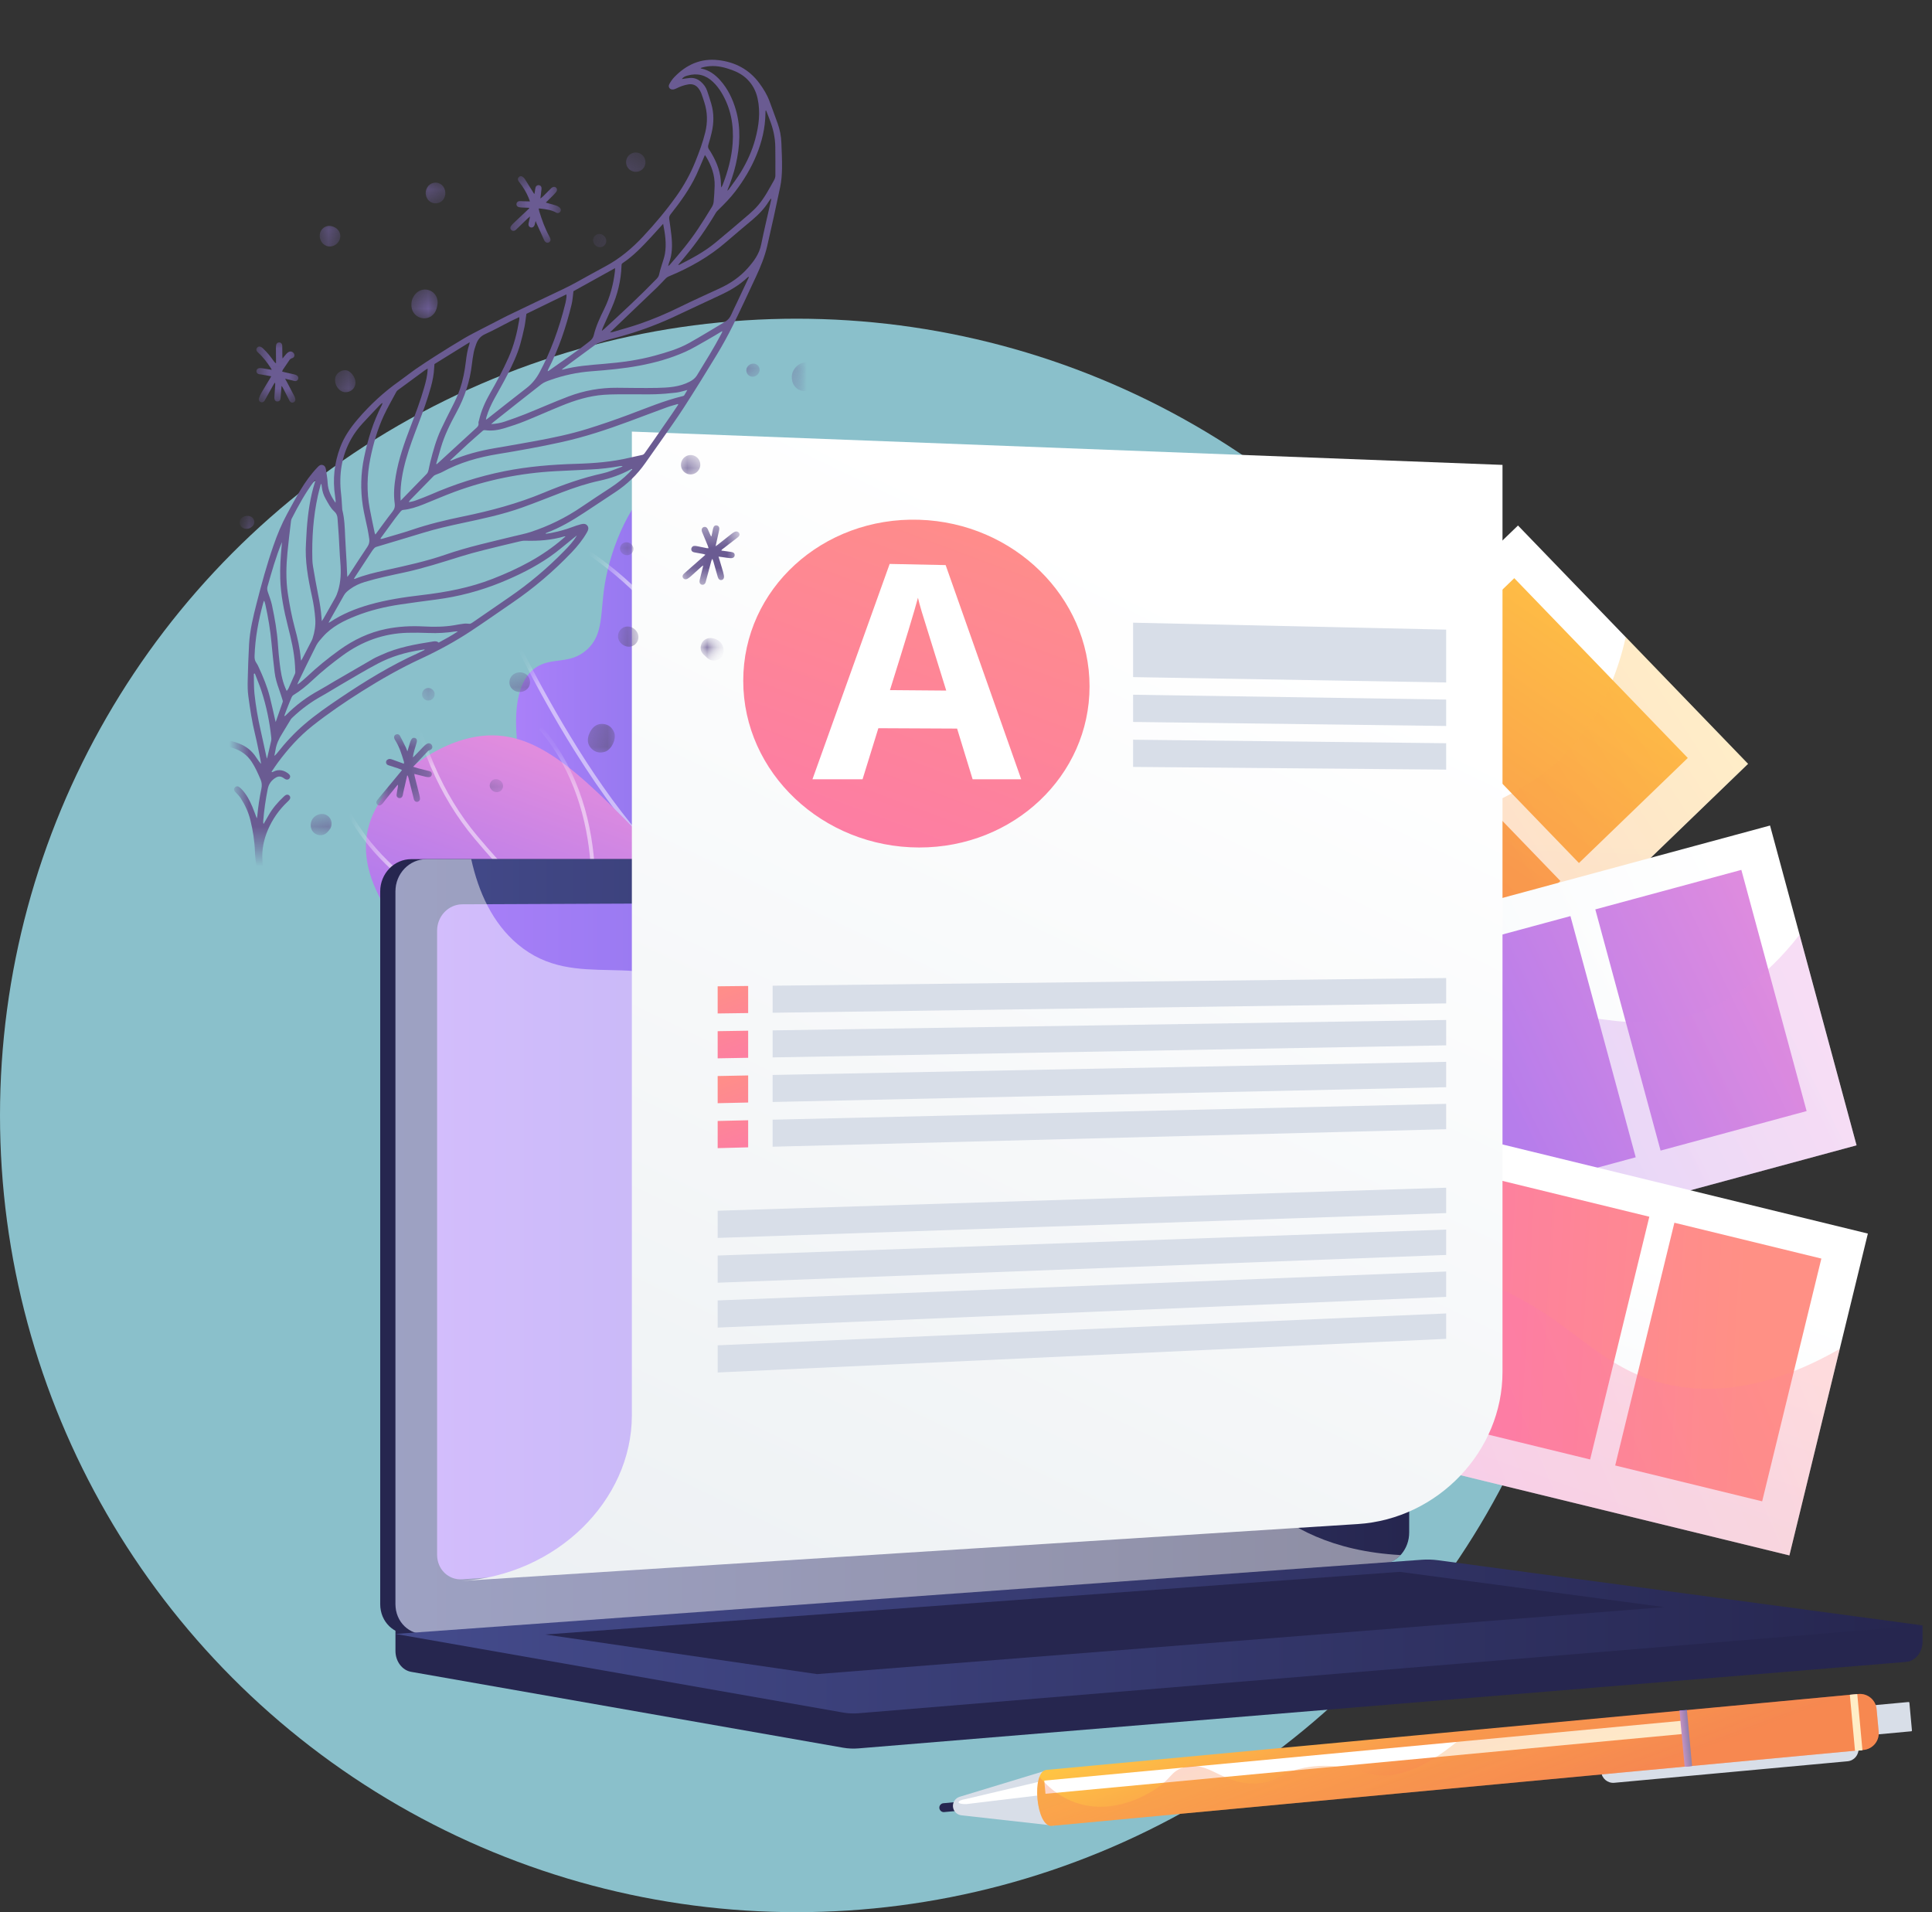 <svg width="97" height="96" viewBox="0 0 97 96" fill="none" xmlns="http://www.w3.org/2000/svg">
<rect x="0" y="0" width="97" height="96" fill="#333333" stroke="none"/>
<circle cx="40" cy="56" r="40" fill="#8AC0CB"/>
<path d="M55.28 69.704L43.73 57.737L76.214 26.383L87.764 38.349L55.28 69.704Z" fill="url(#paint0_linear_4033_14693)"/>
<path d="M79.274 43.328L70.562 34.302L76.027 29.027L84.739 38.053L79.274 43.328Z" fill="url(#paint1_linear_4033_14693)"/>
<path d="M72.878 49.504L64.166 40.478L69.631 35.203L78.343 44.229L72.878 49.504Z" fill="url(#paint2_linear_4033_14693)"/>
<path d="M66.481 55.676L57.769 46.65L63.234 41.375L71.947 50.401L66.481 55.676Z" fill="url(#paint3_linear_4033_14693)"/>
<path d="M60.085 61.848L51.373 52.822L56.838 47.547L65.55 56.573L60.085 61.848Z" fill="url(#paint4_linear_4033_14693)"/>
<g opacity="0.3">
<path d="M87.764 38.346L81.624 31.984C81.23 33.753 80.491 35.601 79.147 37.229C76.589 40.327 73.655 40.437 69.218 43.172C64.587 46.028 63.295 48.676 59.739 52.452C57.144 55.207 53.32 58.587 47.657 61.803L55.28 69.7L87.764 38.346Z" fill="url(#paint5_linear_4033_14693)"/>
</g>
<path d="M49.631 69.292L45.287 53.237L88.868 41.445L93.212 57.5L49.631 69.292Z" fill="url(#paint6_linear_4033_14693)"/>
<path d="M83.373 57.765L80.096 45.656L87.428 43.672L90.705 55.781L83.373 57.765Z" fill="url(#paint7_linear_4033_14693)"/>
<path d="M74.792 60.085L71.515 47.976L78.847 45.992L82.124 58.101L74.792 60.085Z" fill="url(#paint8_linear_4033_14693)"/>
<path d="M66.211 62.41L62.934 50.3L70.266 48.316L73.543 60.426L66.211 62.41Z" fill="url(#paint9_linear_4033_14693)"/>
<path d="M57.63 64.73L54.353 52.621L61.685 50.637L64.962 62.746L57.63 64.73Z" fill="url(#paint10_linear_4033_14693)"/>
<g opacity="0.3">
<path d="M93.212 57.503L90.351 46.93C88.537 49.259 86.714 50.308 85.254 50.827C81.152 52.285 78.701 49.99 73.317 50.964C68.268 51.877 66.168 54.664 62.76 56.722C59.517 58.681 54.611 60.268 46.952 59.392L49.632 69.295L93.212 57.503Z" fill="url(#paint11_linear_4033_14693)"/>
</g>
<path d="M45.977 67.392L49.918 51.234L93.78 61.931L89.84 78.089L45.977 67.392Z" fill="url(#paint12_linear_4033_14693)"/>
<path d="M81.094 73.574L84.066 61.387L91.445 63.186L88.473 75.374L81.094 73.574Z" fill="url(#paint13_linear_4033_14693)"/>
<path d="M72.457 71.473L75.429 59.285L82.808 61.085L79.836 73.272L72.457 71.473Z" fill="url(#paint14_linear_4033_14693)"/>
<path d="M63.82 69.363L66.792 57.176L74.172 58.975L71.2 71.163L63.82 69.363Z" fill="url(#paint15_linear_4033_14693)"/>
<path d="M55.184 67.254L58.156 55.066L65.535 56.866L62.563 69.053L55.184 67.254Z" fill="url(#paint16_linear_4033_14693)"/>
<g opacity="0.3">
<path d="M89.84 78.09L92.368 67.72C88.834 69.749 86.168 69.897 84.326 69.617C80.022 68.964 78.946 65.784 73.74 64.099C68.859 62.519 65.692 63.983 61.716 64.187C58.191 64.368 53.544 63.582 47.799 59.922L45.977 67.394L89.84 78.09Z" fill="url(#paint17_linear_4033_14693)"/>
</g>
<path d="M51.306 61.901C52.283 61.901 53.075 61.109 53.075 60.132C53.075 59.155 52.283 58.363 51.306 58.363C50.33 58.363 49.538 59.155 49.538 60.132C49.538 61.109 50.33 61.901 51.306 61.901Z" fill="url(#paint18_linear_4033_14693)"/>
<path d="M48.497 58.934C46.753 57.297 44.452 54.639 43.411 50.882C42.045 45.953 44.046 43.462 43.821 35.118C43.678 29.842 43.525 26.161 40.865 24.193C38.781 22.65 35.407 22.343 33.358 23.773C31.656 24.962 30.671 27.491 30.37 29.296C30.125 30.767 30.322 31.835 29.474 32.61C28.607 33.402 27.671 32.954 26.861 33.541C25.218 34.73 26.169 38.671 26.323 39.307C28.034 46.392 34.561 51.17 37.434 53.22C39.809 54.914 43.483 57.173 48.497 58.934Z" fill="url(#paint19_linear_4033_14693)"/>
<mask id="mask0_4033_14693" style="mask-type:luminance" maskUnits="userSpaceOnUse" x="25" y="22" width="24" height="37">
<path d="M48.497 58.934C46.753 57.297 44.452 54.639 43.41 50.882C42.045 45.953 44.046 43.462 43.82 35.118C43.678 29.842 43.525 26.161 40.865 24.193C38.781 22.65 35.406 22.343 33.358 23.773C31.655 24.962 30.67 27.491 30.369 29.296C30.124 30.767 30.321 31.835 29.473 32.61C28.607 33.402 27.671 32.954 26.86 33.541C25.217 34.73 26.169 38.671 26.323 39.307C28.033 46.392 34.561 51.17 37.433 53.22C39.808 54.914 43.483 57.173 48.497 58.934Z" fill="white"/>
</mask>
<g mask="url(#mask0_4033_14693)">
<g opacity="0.5">
<path d="M50.481 60.265C47.438 59.109 44.819 57.73 42.696 56.165C39.551 53.848 37.593 51.185 36.874 48.25C36.312 45.956 36.52 43.472 36.784 40.328C37.002 37.721 37.392 35.896 37.735 34.285C38.18 32.201 38.531 30.555 38.288 28.177C38.04 25.761 37.243 23.357 35.918 21.034L36.087 20.938C37.426 23.285 38.231 25.714 38.481 28.157C38.728 30.566 38.374 32.225 37.926 34.326C37.583 35.931 37.195 37.75 36.978 40.344C36.706 43.593 36.509 45.94 37.063 48.204C37.771 51.093 39.705 53.719 42.812 56.008C44.92 57.562 47.524 58.933 50.55 60.083L50.481 60.265Z" fill="white"/>
<path d="M37.026 38.542L36.995 38.437C35.594 33.736 33.081 30.794 31.218 29.153C29.2 27.375 27.49 26.7 27.473 26.693L27.544 26.512C27.561 26.518 29.297 27.203 31.34 29.001C33.21 30.646 35.728 33.586 37.149 38.273C37.538 38.084 39.005 37.314 40.472 35.802C42.041 34.184 43.933 31.362 44.034 27.098L44.229 27.102C44.127 31.433 42.202 34.3 40.606 35.943C38.876 37.723 37.144 38.491 37.127 38.498L37.026 38.542Z" fill="white"/>
<path d="M36.662 45.568L36.594 45.548C34.295 44.873 31.689 42.231 28.846 37.695C26.735 34.326 25.276 31.112 25.262 31.08L25.439 31C25.497 31.127 31.221 43.677 36.582 45.341C36.855 44.95 38.464 42.688 40.487 40.703C41.654 39.558 43.622 38.817 45.068 38.398C46.629 37.944 47.935 37.757 47.948 37.755L47.975 37.948C47.924 37.955 42.806 38.701 40.624 40.842C38.425 42.999 36.719 45.485 36.702 45.51L36.662 45.568Z" fill="white"/>
<path d="M41.917 55.538L41.724 55.516C41.698 55.512 39.118 55.197 35.749 54.022C32.639 52.937 28.199 50.878 24.708 47.225L17.975 40.181L18.116 40.047L24.849 47.091C28.311 50.714 32.72 52.759 35.809 53.836C38.634 54.822 40.9 55.2 41.555 55.296C40.271 52.927 40.511 50.35 42.255 47.831C43.596 45.892 45.375 44.653 45.393 44.641L45.504 44.801C45.486 44.813 43.733 46.035 42.412 47.946C40.65 50.494 40.451 52.992 41.82 55.37L41.917 55.538Z" fill="white"/>
</g>
</g>
<path d="M47.543 55.159C44.152 56.82 39.595 58.452 34.536 58.573C33.245 58.604 25.27 58.795 24.608 55.44C24.375 54.258 25.245 53.634 24.961 52.048C24.624 50.17 23.185 49.843 21.47 48.125C20.447 47.1 17.451 44.1 18.65 41.063C19.367 39.249 21.549 37.503 23.626 37.04C26.674 36.36 28.899 38.574 32.6 42.383C35.881 45.76 36.012 46.914 38.417 49.305C40.202 51.079 43.041 53.338 47.543 55.159Z" fill="url(#paint20_linear_4033_14693)"/>
<mask id="mask1_4033_14693" style="mask-type:luminance" maskUnits="userSpaceOnUse" x="18" y="36" width="30" height="23">
<path d="M47.543 55.163C44.152 56.824 39.595 58.456 34.537 58.577C33.246 58.608 25.271 58.799 24.608 55.444C24.375 54.262 25.246 53.638 24.961 52.052C24.624 50.174 23.186 49.847 21.47 48.129C20.447 47.104 17.451 44.104 18.651 41.067C19.367 39.253 21.549 37.507 23.627 37.044C26.674 36.364 28.9 38.577 32.601 42.387C35.882 45.764 36.012 46.918 38.417 49.309C40.202 51.083 43.042 53.342 47.543 55.163Z" fill="white"/>
</mask>
<g mask="url(#mask1_4033_14693)">
<g opacity="0.5">
<path d="M47.462 55.135C43.732 55.135 39.932 54.15 36.115 52.188C30.563 49.335 26.367 45.128 23.824 42.102C22.05 39.99 20.886 37.271 20.363 34.019L20.556 33.988C21.072 37.205 22.222 39.893 23.973 41.977C26.504 44.989 30.681 49.176 36.204 52.015C41.505 54.74 46.772 55.567 51.857 54.472C55.675 53.651 59.256 51.823 62.5 49.04L62.627 49.188C59.358 51.992 55.748 53.834 51.898 54.663C50.433 54.978 48.953 55.135 47.462 55.135Z" fill="white"/>
<path d="M29.578 47.748L29.491 47.737C19.857 46.523 17.3 41.019 16.746 39.361C16.736 39.33 16.729 39.31 16.725 39.301L16.901 39.216C16.905 39.226 16.916 39.254 16.931 39.299C17.474 40.925 19.979 46.31 29.427 47.532C29.587 46.75 30.649 40.811 27.06 36.607L27.209 36.48C31.102 41.043 29.614 47.597 29.598 47.663L29.578 47.748Z" fill="white"/>
<path d="M27.211 55.224C26.934 55.224 26.674 55.214 26.429 55.196C24.112 55.031 22.798 54.209 22.744 54.174L22.848 54.01C22.861 54.018 24.184 54.843 26.456 55.003C28.547 55.15 31.892 54.747 35.968 52.003C35.953 51.455 35.733 46.645 32.768 41.511L29.583 35.996L29.752 35.898L32.937 41.414C36.098 46.888 36.164 52.003 36.164 52.054L36.165 52.106L36.122 52.135C32.448 54.62 29.352 55.224 27.211 55.224Z" fill="white"/>
</g>
</g>
<path d="M96.527 81.603L19.855 80.949V82.883C19.855 83.408 20.189 83.854 20.642 83.934L42.323 87.742C42.58 87.787 42.841 87.799 43.101 87.777L95.694 83.436C96.164 83.397 96.527 82.949 96.527 82.41V81.603Z" fill="#26264F"/>
<path d="M68.703 78.501L20.648 82.038C19.788 82.101 19.089 81.429 19.089 80.536V44.75C19.089 43.857 19.788 43.133 20.648 43.133H68.703C69.412 43.133 69.984 43.787 69.984 44.595V76.944C69.984 77.752 69.412 78.448 68.703 78.501Z" fill="#26264F"/>
<path d="M69.469 78.501L21.414 82.038C20.554 82.101 19.855 81.429 19.855 80.536V44.75C19.855 43.857 20.554 43.133 21.414 43.133H69.469C70.178 43.133 70.751 43.787 70.751 44.595V76.944C70.751 77.752 70.178 78.448 69.469 78.501Z" fill="url(#paint21_linear_4033_14693)"/>
<path d="M67.972 76.216L23.214 79.289C22.514 79.337 21.945 78.785 21.945 78.056V46.726C21.945 45.997 22.514 45.403 23.214 45.4L67.972 45.207C68.557 45.205 69.029 45.741 69.029 46.405V74.941C69.029 75.605 68.557 76.176 67.972 76.216Z" fill="url(#paint22_linear_4033_14693)"/>
<path d="M47.139 44.113C47.139 44.446 46.891 44.716 46.586 44.717C46.28 44.718 46.032 44.449 46.032 44.116C46.032 43.782 46.28 43.512 46.586 43.512C46.891 43.511 47.139 43.781 47.139 44.113Z" fill="white"/>
<path opacity="0.48" d="M21.414 82.038L69.226 78.519L69.469 78.501C69.795 78.477 70.09 78.316 70.316 78.072C66.875 77.884 64.738 76.663 63.36 75.401C60.591 72.868 61.071 70.369 58.086 68.703C54.362 66.626 51.435 69.258 48.609 66.661C46.896 65.086 47.737 63.911 45.629 61.558C43.294 58.952 41.775 59.828 39.428 57.482C36.462 54.515 37.945 52.208 35.39 50.078C32.29 47.494 28.946 49.885 25.995 47.408C24.723 46.339 24.024 44.785 23.659 43.133H21.414C20.554 43.133 19.855 43.857 19.855 44.75V80.536C19.855 81.429 20.554 82.101 21.414 82.038Z" fill="white"/>
<path d="M71.385 78.307L19.855 82.031L42.323 85.977C42.58 86.022 42.841 86.034 43.101 86.013L96.527 81.602L72.204 78.332C71.933 78.296 71.658 78.287 71.385 78.307Z" fill="url(#paint23_linear_4033_14693)"/>
<path d="M27.374 82.06L70.274 78.914L83.551 80.685L41.021 84.048L27.374 82.06Z" fill="#26264F"/>
<path d="M75.436 68.884C75.436 72.844 72.206 76.258 68.166 76.515L23.166 79.372C27.925 79.07 31.724 75.348 31.724 71.055V21.668L75.436 23.34L75.436 68.884Z" fill="url(#paint24_linear_4033_14693)"/>
<path d="M54.703 34.459C54.703 38.932 50.906 42.553 46.148 42.548C41.305 42.542 37.316 38.795 37.316 34.178C37.316 29.562 41.305 25.943 46.148 26.094C50.906 26.243 54.703 29.987 54.703 34.459Z" fill="url(#paint25_linear_4033_14693)"/>
<path d="M72.608 34.263L56.889 33.994V31.262L72.608 31.61V34.263Z" fill="#D8DEE8"/>
<path d="M72.608 36.448L56.889 36.245V34.879L72.608 35.121V36.448Z" fill="#D8DEE8"/>
<path d="M72.608 38.639L56.889 38.503V37.137L72.608 37.313V38.639Z" fill="#D8DEE8"/>
<path d="M72.608 50.376L38.791 50.845V49.487L72.608 49.102V50.376Z" fill="#D8DEE8"/>
<path d="M36.032 50.881L37.563 50.86V49.5L36.032 49.517V50.881Z" fill="url(#paint26_linear_4033_14693)"/>
<path d="M72.608 52.481L38.791 53.087V51.73L72.608 51.207V52.481Z" fill="#D8DEE8"/>
<path d="M36.032 53.133L37.563 53.106V51.746L36.032 51.77V53.133Z" fill="url(#paint27_linear_4033_14693)"/>
<path d="M72.608 54.583L38.791 55.325V53.968L72.608 53.309V54.583Z" fill="#D8DEE8"/>
<path d="M36.032 55.386L37.563 55.352V53.992L36.032 54.022V55.386Z" fill="url(#paint28_linear_4033_14693)"/>
<path d="M72.608 56.692L38.791 57.571V56.214L72.608 55.418V56.692Z" fill="#D8DEE8"/>
<path d="M36.032 57.642L37.563 57.602V56.242L36.032 56.278V57.642Z" fill="url(#paint29_linear_4033_14693)"/>
<path d="M72.608 60.903L36.032 62.149V60.785L72.608 59.629V60.903Z" fill="#D8DEE8"/>
<path d="M72.608 63.005L36.032 64.398V63.034L72.608 61.73V63.005Z" fill="#D8DEE8"/>
<path d="M72.608 65.11L36.032 66.651V65.288L72.608 63.836V65.11Z" fill="#D8DEE8"/>
<path d="M72.608 67.216L36.032 68.905V67.541L72.608 65.941V67.216Z" fill="#D8DEE8"/>
<path d="M48.833 39.124L48.053 36.578L44.1 36.559L43.306 39.124H40.791L44.667 28.312L47.478 28.37L51.273 39.124L48.833 39.124ZM47.508 34.67C46.784 32.351 46.376 31.037 46.284 30.732C46.193 30.427 46.127 30.186 46.088 30.009C45.924 30.633 45.456 32.177 44.682 34.647L47.508 34.67Z" fill="white"/>
<path d="M92.762 88.424L81.049 89.504C80.717 89.534 80.423 89.29 80.392 88.958C80.362 88.626 80.606 88.332 80.938 88.302L92.651 87.221C92.983 87.191 93.277 87.435 93.308 87.767C93.338 88.099 93.094 88.393 92.762 88.424Z" fill="#D8DEE8"/>
<path d="M95.96 86.919L93.357 87.159L93.221 85.689L95.824 85.449C95.845 85.448 95.863 85.463 95.865 85.483L95.993 86.878C95.995 86.899 95.98 86.917 95.96 86.919Z" fill="#D8DEE8"/>
<path d="M48.498 90.875L47.405 90.975C47.282 90.987 47.174 90.896 47.162 90.773C47.151 90.65 47.241 90.542 47.364 90.53L48.456 90.43L48.498 90.875Z" fill="#26264F"/>
<path d="M47.846 90.707C47.867 90.932 48.044 91.111 48.268 91.137L52.909 91.655L52.65 88.848L48.183 90.207C47.966 90.272 47.826 90.481 47.846 90.707Z" fill="#D8DEE8"/>
<path d="M48.127 90.482C48.133 90.543 48.296 90.582 48.518 90.574L53.06 90.027L52.989 89.258L48.494 90.319C48.275 90.352 48.121 90.42 48.127 90.482Z" fill="white"/>
<path d="M93.563 87.854L52.799 91.666C52.024 91.737 51.765 88.93 52.54 88.858L93.304 85.047C93.766 85.004 94.176 85.344 94.218 85.807L94.323 86.94C94.365 87.402 94.025 87.812 93.563 87.854Z" fill="url(#paint30_linear_4033_14693)"/>
<path d="M84.535 87.049L52.491 90.056L52.43 89.394L84.474 86.387L84.535 87.049Z" fill="white"/>
<path d="M84.954 88.663L84.581 88.697L84.321 85.878L84.694 85.844L84.954 88.663Z" fill="url(#paint31_linear_4033_14693)"/>
<path d="M93.248 85.052L92.875 85.086L93.135 87.905L93.508 87.871L93.248 85.052Z" fill="white"/>
<path opacity="0.3" d="M93.304 85.047L73.769 86.9C71.543 88.949 69.989 89.277 68.913 89.086C68.166 88.953 67.201 88.49 65.718 88.711C64.287 88.925 64.208 89.503 63.042 89.54C61.313 89.596 60.719 88.35 59.428 88.735C58.734 88.942 58.845 89.321 57.885 89.902C57.529 90.118 56.045 91.017 54.344 90.601C53.355 90.359 52.652 89.76 52.187 89.208C51.895 89.973 52.185 91.722 52.799 91.666L93.563 87.854C94.025 87.812 94.366 87.402 94.323 86.94L94.219 85.807C94.176 85.344 93.766 85.004 93.304 85.047Z" fill="url(#paint32_linear_4033_14693)"/>
<mask id="mask2_4033_14693" style="mask-type:luminance" maskUnits="userSpaceOnUse" x="12" y="0" width="28" height="43">
<path d="M12 0H39.974V42.555H12V0Z" fill="white"/>
</mask>
<g mask="url(#mask2_4033_14693)">
<mask id="mask3_4033_14693" style="mask-type:luminance" maskUnits="userSpaceOnUse" x="18" y="36" width="4" height="5">
<path d="M18.864 36.715H21.746V40.614H18.864V36.715Z" fill="white"/>
</mask>
<g mask="url(#mask3_4033_14693)">
<mask id="mask4_4033_14693" style="mask-type:luminance" maskUnits="userSpaceOnUse" x="-2" y="-5" width="52" height="58">
<path d="M23.047 -4.844L49.271 10.261L25.028 52.352L-1.197 37.247L23.047 -4.844Z" fill="white"/>
</mask>
<g mask="url(#mask4_4033_14693)">
<mask id="mask5_4033_14693" style="mask-type:luminance" maskUnits="userSpaceOnUse" x="-2" y="-5" width="52" height="58">
<path d="M23.047 -4.848L49.271 10.257L25.028 52.348L-1.197 37.243L23.047 -4.848Z" fill="white"/>
</mask>
<g mask="url(#mask5_4033_14693)">
<path d="M20.442 38.935C20.377 39.218 20.312 39.501 20.248 39.784C20.236 39.837 20.232 39.892 20.217 39.945C20.192 40.033 20.12 40.082 20.041 40.069C19.96 40.056 19.904 39.991 19.912 39.897C19.924 39.779 19.95 39.663 19.97 39.545C19.978 39.498 19.986 39.451 19.969 39.392C19.775 39.633 19.578 39.874 19.384 40.115C19.331 40.18 19.284 40.251 19.23 40.316C19.198 40.353 19.163 40.39 19.122 40.415C19.061 40.451 18.995 40.446 18.943 40.394C18.894 40.344 18.878 40.282 18.913 40.217C18.933 40.178 18.962 40.142 18.99 40.108C19.377 39.639 19.766 39.17 20.154 38.701C20.163 38.691 20.167 38.676 20.179 38.651C20.109 38.623 20.043 38.595 19.975 38.572C19.816 38.519 19.655 38.468 19.496 38.417C19.427 38.395 19.387 38.349 19.381 38.277C19.375 38.204 19.414 38.155 19.477 38.124C19.555 38.085 19.631 38.109 19.706 38.136C19.892 38.203 20.077 38.27 20.277 38.343C20.279 38.302 20.289 38.273 20.282 38.249C20.168 37.87 20.053 37.49 19.835 37.153C19.824 37.137 19.813 37.119 19.806 37.101C19.766 37.006 19.788 36.923 19.865 36.881C19.939 36.839 20.034 36.856 20.082 36.945C20.189 37.14 20.285 37.341 20.383 37.541C20.406 37.589 20.423 37.641 20.455 37.723C20.501 37.567 20.538 37.441 20.575 37.317C20.593 37.261 20.61 37.203 20.637 37.151C20.685 37.054 20.761 37.021 20.841 37.052C20.921 37.082 20.953 37.16 20.924 37.263C20.888 37.392 20.847 37.519 20.81 37.647C20.775 37.769 20.744 37.892 20.732 38.027C20.754 38.006 20.778 37.986 20.799 37.964C20.968 37.79 21.134 37.613 21.304 37.441C21.348 37.396 21.404 37.356 21.461 37.331C21.554 37.29 21.656 37.339 21.693 37.432C21.732 37.528 21.691 37.614 21.587 37.657C21.555 37.669 21.516 37.676 21.494 37.699C21.25 37.955 21.007 38.214 20.744 38.495C20.852 38.529 20.93 38.555 21.008 38.576C21.171 38.618 21.334 38.657 21.497 38.698C21.526 38.706 21.556 38.709 21.583 38.721C21.656 38.752 21.691 38.813 21.681 38.886C21.672 38.957 21.62 39.011 21.54 39.016C21.487 39.019 21.432 39.011 21.379 38.999C21.192 38.955 21.005 38.906 20.802 38.855C20.808 38.894 20.808 38.931 20.818 38.965C20.896 39.278 20.976 39.59 21.054 39.902C21.069 39.965 21.083 40.028 21.087 40.092C21.091 40.176 21.038 40.239 20.964 40.255C20.889 40.27 20.82 40.233 20.788 40.153C20.775 40.121 20.771 40.086 20.762 40.053C20.676 39.712 20.59 39.37 20.504 39.029C20.496 38.998 20.482 38.968 20.47 38.937C20.461 38.935 20.451 38.935 20.442 38.935Z" fill="#6A5B92"/>
</g>
</g>
</g>
<mask id="mask6_4033_14693" style="mask-type:luminance" maskUnits="userSpaceOnUse" x="34" y="26" width="4" height="4">
<path d="M34.123 26.371H37.174V29.423H34.123V26.371Z" fill="white"/>
</mask>
<g mask="url(#mask6_4033_14693)">
<mask id="mask7_4033_14693" style="mask-type:luminance" maskUnits="userSpaceOnUse" x="-2" y="-5" width="52" height="58">
<path d="M23.047 -4.844L49.271 10.261L25.028 52.352L-1.197 37.247L23.047 -4.844Z" fill="white"/>
</mask>
<g mask="url(#mask7_4033_14693)">
<mask id="mask8_4033_14693" style="mask-type:luminance" maskUnits="userSpaceOnUse" x="-2" y="-5" width="52" height="58">
<path d="M23.047 -4.848L49.271 10.257L25.028 52.348L-1.197 37.243L23.047 -4.848Z" fill="white"/>
</mask>
<g mask="url(#mask8_4033_14693)">
<path d="M35.723 26.92C35.744 26.816 35.764 26.711 35.786 26.607C35.798 26.555 35.808 26.5 35.832 26.453C35.864 26.388 35.925 26.363 35.995 26.38C36.063 26.396 36.108 26.442 36.113 26.515C36.116 26.553 36.111 26.595 36.103 26.632C36.055 26.855 36.005 27.077 35.956 27.299C35.948 27.332 35.942 27.366 35.93 27.422C35.977 27.389 36.008 27.37 36.036 27.348C36.266 27.168 36.493 26.985 36.724 26.806C36.774 26.766 36.828 26.728 36.885 26.702C36.979 26.659 37.078 26.693 37.116 26.772C37.153 26.85 37.12 26.918 37.034 26.983C36.769 27.183 36.508 27.387 36.246 27.59C36.236 27.598 36.232 27.613 36.216 27.641C36.377 27.663 36.527 27.688 36.677 27.705C36.821 27.722 36.887 27.77 36.886 27.867C36.885 27.971 36.803 28.034 36.66 28.022C36.522 28.011 36.385 27.985 36.248 27.967C36.196 27.959 36.143 27.954 36.075 27.945C36.101 28.03 36.124 28.101 36.144 28.171C36.198 28.351 36.252 28.532 36.304 28.712C36.32 28.77 36.333 28.828 36.344 28.887C36.368 29.016 36.323 29.103 36.226 29.12C36.136 29.136 36.068 29.076 36.034 28.957C35.964 28.704 35.892 28.452 35.819 28.199C35.807 28.158 35.79 28.117 35.767 28.054C35.742 28.102 35.723 28.128 35.715 28.158C35.624 28.497 35.534 28.836 35.442 29.175C35.435 29.204 35.43 29.234 35.417 29.26C35.381 29.338 35.312 29.373 35.236 29.356C35.171 29.342 35.122 29.281 35.121 29.203C35.121 29.159 35.13 29.114 35.141 29.071C35.195 28.85 35.25 28.63 35.309 28.391C35.272 28.414 35.242 28.427 35.22 28.448C35.04 28.61 34.861 28.775 34.681 28.936C34.629 28.981 34.573 29.026 34.514 29.058C34.42 29.106 34.336 29.083 34.291 29.009C34.247 28.935 34.271 28.859 34.35 28.79C34.7 28.484 35.049 28.176 35.397 27.869C35.401 27.866 35.403 27.861 35.412 27.845C35.379 27.834 35.35 27.82 35.32 27.814C35.164 27.785 35.009 27.757 34.853 27.73C34.761 27.714 34.705 27.657 34.706 27.573C34.706 27.493 34.763 27.418 34.848 27.408C34.901 27.401 34.956 27.412 35.009 27.422C35.164 27.453 35.319 27.487 35.474 27.518C35.501 27.524 35.53 27.521 35.574 27.522C35.558 27.47 35.549 27.426 35.532 27.387C35.452 27.19 35.368 26.994 35.287 26.797C35.267 26.752 35.244 26.706 35.234 26.659C35.213 26.561 35.258 26.482 35.34 26.457C35.417 26.434 35.489 26.471 35.531 26.558C35.575 26.652 35.615 26.748 35.658 26.843C35.67 26.869 35.683 26.894 35.696 26.92C35.705 26.92 35.714 26.92 35.723 26.92Z" fill="#6A5B92"/>
</g>
</g>
</g>
<mask id="mask9_4033_14693" style="mask-type:luminance" maskUnits="userSpaceOnUse" x="12" y="17" width="4" height="4">
<path d="M12.76 17.051H15.134V20.272H12.76V17.051Z" fill="white"/>
</mask>
<g mask="url(#mask9_4033_14693)">
<mask id="mask10_4033_14693" style="mask-type:luminance" maskUnits="userSpaceOnUse" x="-2" y="-5" width="52" height="58">
<path d="M23.047 -4.844L49.271 10.261L25.028 52.352L-1.197 37.247L23.047 -4.844Z" fill="white"/>
</mask>
<g mask="url(#mask10_4033_14693)">
<mask id="mask11_4033_14693" style="mask-type:luminance" maskUnits="userSpaceOnUse" x="-2" y="-5" width="52" height="58">
<path d="M23.047 -4.848L49.271 10.257L25.028 52.348L-1.197 37.243L23.047 -4.848Z" fill="white"/>
</mask>
<g mask="url(#mask11_4033_14693)">
<path d="M13.793 19.219C13.775 19.245 13.754 19.271 13.739 19.299C13.594 19.558 13.45 19.818 13.305 20.078C13.298 20.091 13.293 20.104 13.284 20.117C13.23 20.195 13.154 20.22 13.079 20.184C13.006 20.146 12.972 20.069 13.005 19.982C13.04 19.889 13.08 19.797 13.13 19.712C13.266 19.476 13.409 19.244 13.55 19.011C13.569 18.978 13.587 18.945 13.618 18.891C13.43 18.857 13.261 18.827 13.092 18.797C13.063 18.792 13.032 18.794 13.003 18.787C12.92 18.768 12.871 18.707 12.874 18.628C12.877 18.552 12.93 18.491 13.016 18.483C13.074 18.477 13.134 18.483 13.193 18.492C13.338 18.514 13.483 18.541 13.643 18.568C13.626 18.532 13.617 18.509 13.604 18.489C13.416 18.204 13.213 17.93 12.958 17.699C12.944 17.685 12.928 17.672 12.915 17.657C12.863 17.593 12.857 17.529 12.899 17.467C12.942 17.403 13.021 17.378 13.096 17.413C13.139 17.434 13.177 17.468 13.213 17.502C13.416 17.692 13.589 17.908 13.749 18.136C13.776 18.174 13.806 18.211 13.859 18.239C13.857 18.029 13.855 17.818 13.854 17.607C13.854 17.523 13.851 17.438 13.859 17.355C13.868 17.252 13.932 17.191 14.017 17.191C14.107 17.192 14.169 17.26 14.171 17.372C14.175 17.54 14.174 17.709 14.176 17.878C14.177 17.91 14.181 17.942 14.186 17.999C14.262 17.906 14.319 17.828 14.384 17.758C14.421 17.719 14.466 17.684 14.514 17.662C14.597 17.625 14.686 17.654 14.741 17.723C14.819 17.82 14.788 17.948 14.667 17.982C14.602 17.999 14.563 18.032 14.529 18.081C14.417 18.244 14.305 18.408 14.195 18.573C14.183 18.592 14.18 18.617 14.167 18.657C14.225 18.671 14.276 18.684 14.327 18.695C14.476 18.729 14.626 18.76 14.775 18.797C14.819 18.807 14.861 18.823 14.899 18.845C14.971 18.887 14.996 18.966 14.968 19.037C14.942 19.103 14.877 19.142 14.8 19.132C14.752 19.125 14.705 19.106 14.657 19.094C14.552 19.068 14.446 19.044 14.315 19.013C14.367 19.109 14.407 19.181 14.446 19.254C14.554 19.46 14.662 19.666 14.769 19.872C14.792 19.916 14.812 19.962 14.824 20.01C14.847 20.098 14.807 20.177 14.732 20.205C14.659 20.232 14.59 20.207 14.542 20.131C14.523 20.102 14.511 20.069 14.495 20.038C14.396 19.845 14.297 19.65 14.196 19.457C14.185 19.437 14.17 19.419 14.136 19.37C14.12 19.569 14.108 19.734 14.095 19.899C14.091 19.948 14.089 19.998 14.077 20.046C14.058 20.119 13.995 20.16 13.922 20.158C13.848 20.156 13.802 20.112 13.784 20.045C13.773 20.003 13.774 19.956 13.777 19.913C13.789 19.72 13.805 19.527 13.817 19.334C13.82 19.299 13.816 19.262 13.815 19.225C13.808 19.223 13.8 19.221 13.793 19.219Z" fill="#6A5B92"/>
</g>
</g>
</g>
<mask id="mask12_4033_14693" style="mask-type:luminance" maskUnits="userSpaceOnUse" x="25" y="8" width="4" height="5">
<path d="M25.476 8.738H28.188V12.299H25.476V8.738Z" fill="white"/>
</mask>
<g mask="url(#mask12_4033_14693)">
<mask id="mask13_4033_14693" style="mask-type:luminance" maskUnits="userSpaceOnUse" x="-2" y="-5" width="52" height="58">
<path d="M23.047 -4.844L49.271 10.261L25.028 52.352L-1.197 37.247L23.047 -4.844Z" fill="white"/>
</mask>
<g mask="url(#mask13_4033_14693)">
<mask id="mask14_4033_14693" style="mask-type:luminance" maskUnits="userSpaceOnUse" x="-2" y="-5" width="52" height="58">
<path d="M23.047 -4.848L49.271 10.257L25.028 52.348L-1.197 37.243L23.047 -4.848Z" fill="white"/>
</mask>
<g mask="url(#mask14_4033_14693)">
<path d="M26.561 10.433C26.443 10.428 26.326 10.425 26.208 10.419C26.153 10.416 26.098 10.412 26.046 10.398C25.971 10.379 25.926 10.316 25.928 10.247C25.93 10.173 25.988 10.106 26.069 10.099C26.132 10.093 26.197 10.102 26.261 10.104C26.369 10.106 26.478 10.11 26.607 10.112C26.581 10.041 26.563 9.982 26.538 9.925C26.421 9.651 26.271 9.396 26.085 9.161C26.061 9.13 26.035 9.099 26.018 9.064C25.986 8.999 25.999 8.937 26.051 8.887C26.104 8.837 26.169 8.83 26.228 8.868C26.273 8.897 26.316 8.935 26.345 8.98C26.482 9.192 26.614 9.406 26.747 9.62C26.77 9.657 26.787 9.698 26.833 9.741C26.84 9.697 26.848 9.653 26.855 9.61C26.866 9.541 26.869 9.47 26.889 9.405C26.912 9.325 26.989 9.283 27.061 9.294C27.143 9.307 27.197 9.372 27.189 9.466C27.176 9.622 27.154 9.778 27.132 9.967C27.191 9.919 27.23 9.892 27.264 9.859C27.381 9.745 27.496 9.629 27.611 9.513C27.636 9.488 27.658 9.462 27.684 9.439C27.763 9.37 27.85 9.361 27.912 9.414C27.982 9.474 27.985 9.565 27.913 9.652C27.86 9.717 27.802 9.778 27.743 9.837C27.635 9.946 27.524 10.051 27.404 10.168C27.442 10.181 27.472 10.192 27.502 10.2C27.64 10.239 27.78 10.272 27.916 10.316C27.976 10.335 28.034 10.368 28.084 10.408C28.165 10.47 28.179 10.56 28.13 10.63C28.083 10.696 28.001 10.719 27.918 10.671C27.679 10.533 27.412 10.508 27.148 10.473C27.12 10.468 27.09 10.47 27.044 10.469C27.057 10.523 27.063 10.571 27.077 10.616C27.209 11.043 27.359 11.462 27.573 11.856C27.597 11.899 27.62 11.944 27.634 11.99C27.656 12.066 27.624 12.135 27.562 12.168C27.493 12.206 27.418 12.19 27.364 12.124C27.342 12.097 27.324 12.066 27.31 12.035C27.189 11.77 27.07 11.503 26.95 11.237C26.934 11.201 26.92 11.165 26.892 11.096C26.871 11.182 26.859 11.237 26.842 11.292C26.812 11.387 26.735 11.437 26.653 11.419C26.568 11.399 26.521 11.327 26.535 11.224C26.547 11.146 26.571 11.07 26.588 10.992C26.594 10.96 26.599 10.927 26.61 10.867C26.553 10.915 26.516 10.943 26.483 10.975C26.304 11.147 26.128 11.319 25.949 11.491C25.925 11.515 25.9 11.541 25.872 11.56C25.801 11.608 25.726 11.602 25.669 11.547C25.613 11.493 25.605 11.418 25.658 11.345C25.698 11.289 25.747 11.238 25.797 11.191C26.019 10.979 26.243 10.769 26.466 10.559C26.501 10.525 26.537 10.493 26.573 10.46C26.569 10.451 26.565 10.442 26.561 10.433Z" fill="#6A5B92"/>
</g>
</g>
</g>
<mask id="mask15_4033_14693" style="mask-type:luminance" maskUnits="userSpaceOnUse" x="29" y="36" width="2" height="2">
<path d="M29.375 36.207H30.901V37.903H29.375V36.207Z" fill="white"/>
</mask>
<g mask="url(#mask15_4033_14693)">
<mask id="mask16_4033_14693" style="mask-type:luminance" maskUnits="userSpaceOnUse" x="-2" y="-5" width="52" height="58">
<path d="M23.047 -4.844L49.271 10.261L25.028 52.352L-1.197 37.247L23.047 -4.844Z" fill="white"/>
</mask>
<g mask="url(#mask16_4033_14693)">
<mask id="mask17_4033_14693" style="mask-type:luminance" maskUnits="userSpaceOnUse" x="-2" y="-5" width="52" height="58">
<path d="M23.047 -4.848L49.271 10.257L25.028 52.348L-1.197 37.243L23.047 -4.848Z" fill="white"/>
</mask>
<g mask="url(#mask17_4033_14693)">
<path d="M29.629 36.741C29.788 36.455 29.997 36.324 30.282 36.346C30.547 36.367 30.725 36.515 30.83 36.759C30.968 37.084 30.707 37.638 30.374 37.742C30.129 37.819 29.91 37.779 29.725 37.61C29.533 37.437 29.473 37.212 29.542 36.962C29.566 36.872 29.61 36.788 29.629 36.741Z" fill="#6A5B92"/>
</g>
</g>
</g>
<mask id="mask18_4033_14693" style="mask-type:luminance" maskUnits="userSpaceOnUse" x="39" y="18" width="3" height="2">
<path d="M39.636 18.141H41.162V19.666H39.636V18.141Z" fill="white"/>
</mask>
<g mask="url(#mask18_4033_14693)">
<mask id="mask19_4033_14693" style="mask-type:luminance" maskUnits="userSpaceOnUse" x="-1" y="-8" width="51" height="58">
<path d="M23.643 -7.82L49.867 7.284L25.624 49.375L-0.601 34.27L23.643 -7.82Z" fill="white"/>
</mask>
<g mask="url(#mask19_4033_14693)">
<mask id="mask20_4033_14693" style="mask-type:luminance" maskUnits="userSpaceOnUse" x="-1" y="-8" width="51" height="58">
<path d="M23.643 -7.824L49.868 7.28L25.624 49.371L-0.6 34.267L23.643 -7.824Z" fill="white"/>
</mask>
<g mask="url(#mask20_4033_14693)">
<path d="M39.842 18.589C40.114 18.116 40.673 18.075 40.967 18.457C41.206 18.769 41.034 19.433 40.661 19.584C40.288 19.734 39.867 19.532 39.778 19.138C39.731 18.933 39.755 18.734 39.842 18.589Z" fill="#6A5B92"/>
</g>
</g>
</g>
<mask id="mask21_4033_14693" style="mask-type:luminance" maskUnits="userSpaceOnUse" x="20" y="14" width="3" height="3">
<path d="M20.56 14.508H22.085V16.034H20.56V14.508Z" fill="white"/>
</mask>
<g mask="url(#mask21_4033_14693)">
<mask id="mask22_4033_14693" style="mask-type:luminance" maskUnits="userSpaceOnUse" x="-2" y="-5" width="52" height="58">
<path d="M23.047 -4.844L49.271 10.261L25.028 52.352L-1.197 37.247L23.047 -4.844Z" fill="white"/>
</mask>
<g mask="url(#mask22_4033_14693)">
<mask id="mask23_4033_14693" style="mask-type:luminance" maskUnits="userSpaceOnUse" x="-2" y="-5" width="52" height="58">
<path d="M23.047 -4.848L49.271 10.257L25.028 52.348L-1.197 37.243L23.047 -4.848Z" fill="white"/>
</mask>
<g mask="url(#mask23_4033_14693)">
<path d="M20.761 14.891C20.939 14.583 21.259 14.465 21.563 14.576C21.853 14.682 22.021 14.991 21.962 15.308C21.949 15.377 21.934 15.445 21.914 15.511C21.824 15.814 21.541 16.01 21.239 15.979C20.922 15.947 20.684 15.704 20.657 15.383C20.641 15.2 20.676 15.028 20.761 14.891Z" fill="#6A5B92"/>
</g>
</g>
</g>
<mask id="mask24_4033_14693" style="mask-type:luminance" maskUnits="userSpaceOnUse" x="35" y="31" width="2" height="3">
<path d="M35.14 31.969H36.496V33.325H35.14V31.969Z" fill="white"/>
</mask>
<g mask="url(#mask24_4033_14693)">
<mask id="mask25_4033_14693" style="mask-type:luminance" maskUnits="userSpaceOnUse" x="-2" y="-5" width="52" height="58">
<path d="M23.047 -4.84L49.271 10.265L25.028 52.355L-1.197 37.251L23.047 -4.84Z" fill="white"/>
</mask>
<g mask="url(#mask25_4033_14693)">
<mask id="mask26_4033_14693" style="mask-type:luminance" maskUnits="userSpaceOnUse" x="-2" y="-5" width="52" height="58">
<path d="M23.047 -4.844L49.271 10.261L25.028 52.352L-1.197 37.247L23.047 -4.844Z" fill="white"/>
</mask>
<g mask="url(#mask26_4033_14693)">
<mask id="mask27_4033_14693" style="mask-type:luminance" maskUnits="userSpaceOnUse" x="34" y="31" width="3" height="3">
<path d="M35.456 31.746L36.581 32.395L36.008 33.389L34.883 32.742L35.456 31.746Z" fill="white"/>
</mask>
<g mask="url(#mask27_4033_14693)">
<path d="M36.28 32.919C36.111 33.19 35.758 33.249 35.517 33.039C35.453 32.984 35.391 32.928 35.331 32.869C35.195 32.738 35.147 32.577 35.195 32.396C35.246 32.21 35.369 32.088 35.559 32.043C35.853 31.974 36.361 32.203 36.328 32.69C36.323 32.767 36.297 32.843 36.28 32.919Z" fill="#6A5B92"/>
</g>
</g>
</g>
</g>
<mask id="mask28_4033_14693" style="mask-type:luminance" maskUnits="userSpaceOnUse" x="16" y="18" width="2" height="2">
<path d="M16.66 18.574H17.847V19.761H16.66V18.574Z" fill="white"/>
</mask>
<g mask="url(#mask28_4033_14693)">
<mask id="mask29_4033_14693" style="mask-type:luminance" maskUnits="userSpaceOnUse" x="-2" y="-5" width="52" height="58">
<path d="M23.047 -4.844L49.271 10.261L25.028 52.352L-1.197 37.247L23.047 -4.844Z" fill="white"/>
</mask>
<g mask="url(#mask29_4033_14693)">
<mask id="mask30_4033_14693" style="mask-type:luminance" maskUnits="userSpaceOnUse" x="-2" y="-5" width="52" height="58">
<path d="M23.048 -4.848L49.272 10.257L25.028 52.348L-1.196 37.243L23.048 -4.848Z" fill="white"/>
</mask>
<g mask="url(#mask30_4033_14693)">
<path d="M17.494 18.628C17.749 18.772 17.892 19.087 17.835 19.311C17.788 19.499 17.669 19.625 17.479 19.674C17.295 19.722 17.135 19.668 17.006 19.534C16.892 19.415 16.832 19.268 16.823 19.104C16.814 18.916 16.892 18.765 17.053 18.667C17.214 18.568 17.381 18.566 17.494 18.628Z" fill="#6A5B92"/>
</g>
</g>
</g>
<mask id="mask31_4033_14693" style="mask-type:luminance" maskUnits="userSpaceOnUse" x="15" y="40" width="2" height="2">
<path d="M15.474 40.781H16.66V41.968H15.474V40.781Z" fill="white"/>
</mask>
<g mask="url(#mask31_4033_14693)">
<mask id="mask32_4033_14693" style="mask-type:luminance" maskUnits="userSpaceOnUse" x="-2" y="-5" width="52" height="58">
<path d="M23.047 -4.844L49.271 10.261L25.028 52.352L-1.197 37.247L23.047 -4.844Z" fill="white"/>
</mask>
<g mask="url(#mask32_4033_14693)">
<mask id="mask33_4033_14693" style="mask-type:luminance" maskUnits="userSpaceOnUse" x="-2" y="-5" width="52" height="58">
<path d="M23.047 -4.848L49.271 10.257L25.028 52.348L-1.197 37.243L23.047 -4.848Z" fill="white"/>
</mask>
<g mask="url(#mask33_4033_14693)">
<path d="M16.576 41.615C16.525 41.675 16.479 41.74 16.423 41.794C16.208 42.005 15.857 41.968 15.686 41.721C15.564 41.545 15.572 41.275 15.705 41.094C15.84 40.91 16.108 40.818 16.311 40.885C16.616 40.987 16.739 41.331 16.576 41.615Z" fill="#6A5B92"/>
</g>
</g>
</g>
<mask id="mask34_4033_14693" style="mask-type:luminance" maskUnits="userSpaceOnUse" x="15" y="11" width="3" height="2">
<path d="M15.982 11.281H17.169V12.468H15.982V11.281Z" fill="white"/>
</mask>
<g mask="url(#mask34_4033_14693)">
<mask id="mask35_4033_14693" style="mask-type:luminance" maskUnits="userSpaceOnUse" x="-2" y="-5" width="52" height="58">
<path d="M23.047 -4.844L49.271 10.261L25.028 52.352L-1.197 37.247L23.047 -4.844Z" fill="white"/>
</mask>
<g mask="url(#mask35_4033_14693)">
<mask id="mask36_4033_14693" style="mask-type:luminance" maskUnits="userSpaceOnUse" x="-2" y="-5" width="52" height="58">
<path d="M23.047 -4.848L49.271 10.257L25.028 52.348L-1.197 37.243L23.047 -4.848Z" fill="white"/>
</mask>
<g mask="url(#mask36_4033_14693)">
<path d="M16.315 12.311C16.07 12.17 15.976 11.828 16.116 11.585C16.259 11.335 16.557 11.268 16.827 11.423C17.075 11.566 17.159 11.861 17.02 12.101C16.871 12.357 16.557 12.45 16.315 12.311Z" fill="#6A5B92"/>
</g>
</g>
</g>
<mask id="mask37_4033_14693" style="mask-type:luminance" maskUnits="userSpaceOnUse" x="30" y="31" width="3" height="2">
<path d="M30.901 31.457H32.088V32.644H30.901V31.457Z" fill="white"/>
</mask>
<g mask="url(#mask37_4033_14693)">
<mask id="mask38_4033_14693" style="mask-type:luminance" maskUnits="userSpaceOnUse" x="-2" y="-5" width="52" height="58">
<path d="M23.047 -4.844L49.271 10.261L25.028 52.352L-1.197 37.247L23.047 -4.844Z" fill="white"/>
</mask>
<g mask="url(#mask38_4033_14693)">
<mask id="mask39_4033_14693" style="mask-type:luminance" maskUnits="userSpaceOnUse" x="-2" y="-5" width="52" height="58">
<path d="M23.047 -4.848L49.271 10.257L25.028 52.348L-1.197 37.243L23.047 -4.848Z" fill="white"/>
</mask>
<g mask="url(#mask39_4033_14693)">
<path d="M31.309 32.395C31.043 32.238 30.952 31.943 31.093 31.698C31.231 31.458 31.529 31.382 31.774 31.526C32.036 31.68 32.129 31.981 31.99 32.224C31.852 32.465 31.555 32.539 31.309 32.395Z" fill="#6A5B92"/>
</g>
</g>
</g>
<mask id="mask40_4033_14693" style="mask-type:luminance" maskUnits="userSpaceOnUse" x="25" y="33" width="2" height="2">
<path d="M25.476 33.664H26.662V34.851H25.476V33.664Z" fill="white"/>
</mask>
<g mask="url(#mask40_4033_14693)">
<mask id="mask41_4033_14693" style="mask-type:luminance" maskUnits="userSpaceOnUse" x="-2" y="-5" width="52" height="58">
<path d="M23.047 -4.84L49.271 10.265L25.028 52.355L-1.197 37.251L23.047 -4.84Z" fill="white"/>
</mask>
<g mask="url(#mask41_4033_14693)">
<mask id="mask42_4033_14693" style="mask-type:luminance" maskUnits="userSpaceOnUse" x="-2" y="-5" width="52" height="58">
<path d="M23.047 -4.844L49.271 10.261L25.028 52.352L-1.197 37.247L23.047 -4.844Z" fill="white"/>
</mask>
<g mask="url(#mask42_4033_14693)">
<path d="M26.551 34.488C26.413 34.729 26.078 34.815 25.825 34.673C25.585 34.539 25.504 34.248 25.641 34.009C25.778 33.768 26.114 33.681 26.366 33.821C26.602 33.951 26.685 34.252 26.551 34.488Z" fill="#6A5B92"/>
</g>
</g>
</g>
<mask id="mask43_4033_14693" style="mask-type:luminance" maskUnits="userSpaceOnUse" x="21" y="9" width="2" height="2">
<path d="M21.238 9.086H22.424V10.273H21.238V9.086Z" fill="white"/>
</mask>
<g mask="url(#mask43_4033_14693)">
<mask id="mask44_4033_14693" style="mask-type:luminance" maskUnits="userSpaceOnUse" x="-2" y="-5" width="52" height="58">
<path d="M23.047 -4.84L49.271 10.265L25.028 52.355L-1.197 37.251L23.047 -4.84Z" fill="white"/>
</mask>
<g mask="url(#mask44_4033_14693)">
<mask id="mask45_4033_14693" style="mask-type:luminance" maskUnits="userSpaceOnUse" x="-2" y="-5" width="52" height="58">
<path d="M23.048 -4.844L49.272 10.261L25.028 52.352L-1.196 37.247L23.048 -4.844Z" fill="white"/>
</mask>
<g mask="url(#mask45_4033_14693)">
<path d="M21.626 10.145C21.381 10.005 21.299 9.676 21.444 9.42C21.579 9.181 21.876 9.098 22.11 9.232C22.346 9.367 22.432 9.712 22.293 9.963C22.162 10.198 21.862 10.28 21.626 10.145Z" fill="#6A5B92"/>
</g>
</g>
</g>
<mask id="mask46_4033_14693" style="mask-type:luminance" maskUnits="userSpaceOnUse" x="31" y="7" width="2" height="2">
<path d="M31.41 7.555H32.428V8.741H31.41V7.555Z" fill="white"/>
</mask>
<g mask="url(#mask46_4033_14693)">
<mask id="mask47_4033_14693" style="mask-type:luminance" maskUnits="userSpaceOnUse" x="-2" y="-5" width="52" height="58">
<path d="M23.047 -4.84L49.271 10.265L25.028 52.355L-1.197 37.251L23.047 -4.84Z" fill="white"/>
</mask>
<g mask="url(#mask47_4033_14693)">
<mask id="mask48_4033_14693" style="mask-type:luminance" maskUnits="userSpaceOnUse" x="-2" y="-5" width="52" height="58">
<path d="M23.048 -4.844L49.272 10.261L25.028 52.352L-1.196 37.247L23.048 -4.844Z" fill="white"/>
</mask>
<g mask="url(#mask48_4033_14693)">
<path d="M31.674 8.56C31.439 8.423 31.361 8.123 31.501 7.892C31.637 7.667 31.931 7.589 32.16 7.719C32.394 7.851 32.477 8.154 32.343 8.387C32.207 8.622 31.911 8.699 31.674 8.56Z" fill="#6A5B92"/>
</g>
</g>
</g>
<mask id="mask49_4033_14693" style="mask-type:luminance" maskUnits="userSpaceOnUse" x="34" y="22" width="2" height="2">
<path d="M34.123 22.812H35.309V23.83H34.123V22.812Z" fill="white"/>
</mask>
<g mask="url(#mask49_4033_14693)">
<mask id="mask50_4033_14693" style="mask-type:luminance" maskUnits="userSpaceOnUse" x="-2" y="-5" width="52" height="58">
<path d="M23.047 -4.844L49.271 10.261L25.028 52.352L-1.197 37.247L23.047 -4.844Z" fill="white"/>
</mask>
<g mask="url(#mask50_4033_14693)">
<mask id="mask51_4033_14693" style="mask-type:luminance" maskUnits="userSpaceOnUse" x="-2" y="-5" width="52" height="58">
<path d="M23.047 -4.848L49.271 10.257L25.028 52.348L-1.197 37.243L23.047 -4.848Z" fill="white"/>
</mask>
<g mask="url(#mask51_4033_14693)">
<path d="M35.098 23.567C34.964 23.807 34.666 23.89 34.431 23.755C34.201 23.622 34.12 23.328 34.25 23.096C34.383 22.857 34.682 22.773 34.917 22.909C35.149 23.042 35.229 23.334 35.098 23.567Z" fill="#6A5B92"/>
</g>
</g>
</g>
<mask id="mask52_4033_14693" style="mask-type:luminance" maskUnits="userSpaceOnUse" x="12" y="25" width="1" height="2">
<path d="M12 25.773H12.848V26.621H12V25.773Z" fill="white"/>
</mask>
<g mask="url(#mask52_4033_14693)">
<mask id="mask53_4033_14693" style="mask-type:luminance" maskUnits="userSpaceOnUse" x="-1" y="-8" width="51" height="58">
<path d="M23.643 -7.816L49.867 7.288L25.624 49.379L-0.601 34.274L23.643 -7.816Z" fill="white"/>
</mask>
<g mask="url(#mask53_4033_14693)">
<mask id="mask54_4033_14693" style="mask-type:luminance" maskUnits="userSpaceOnUse" x="-1" y="-8" width="51" height="58">
<path d="M23.643 -7.82L49.867 7.284L25.624 49.375L-0.601 34.27L23.643 -7.82Z" fill="white"/>
</mask>
<g mask="url(#mask54_4033_14693)">
<path d="M12.077 26.074C12.189 25.878 12.534 25.836 12.685 25.999C12.8 26.123 12.798 26.308 12.674 26.423C12.564 26.526 12.434 26.575 12.28 26.539C12.071 26.489 11.97 26.259 12.077 26.074Z" fill="#6A5B92"/>
</g>
</g>
</g>
<mask id="mask55_4033_14693" style="mask-type:luminance" maskUnits="userSpaceOnUse" x="31" y="27" width="1" height="1">
<path d="M31.071 27.219H31.919V27.897H31.071V27.219Z" fill="white"/>
</mask>
<g mask="url(#mask55_4033_14693)">
<mask id="mask56_4033_14693" style="mask-type:luminance" maskUnits="userSpaceOnUse" x="-2" y="-5" width="52" height="58">
<path d="M23.047 -4.844L49.271 10.261L25.028 52.352L-1.197 37.247L23.047 -4.844Z" fill="white"/>
</mask>
<g mask="url(#mask56_4033_14693)">
<mask id="mask57_4033_14693" style="mask-type:luminance" maskUnits="userSpaceOnUse" x="-2" y="-5" width="52" height="58">
<path d="M23.047 -4.848L49.271 10.257L25.028 52.348L-1.197 37.243L23.047 -4.848Z" fill="white"/>
</mask>
<g mask="url(#mask57_4033_14693)">
<path d="M31.297 27.822C31.137 27.729 31.083 27.543 31.17 27.387C31.262 27.224 31.465 27.175 31.635 27.274C31.791 27.365 31.848 27.56 31.764 27.712C31.674 27.873 31.468 27.922 31.297 27.822Z" fill="#6A5B92"/>
</g>
</g>
</g>
<mask id="mask58_4033_14693" style="mask-type:luminance" maskUnits="userSpaceOnUse" x="37" y="18" width="2" height="2">
<path d="M37.344 18.238H38.192V19.086H37.344V18.238Z" fill="white"/>
</mask>
<g mask="url(#mask58_4033_14693)">
<mask id="mask59_4033_14693" style="mask-type:luminance" maskUnits="userSpaceOnUse" x="-2" y="-5" width="52" height="58">
<path d="M23.047 -4.84L49.271 10.265L25.028 52.355L-1.197 37.251L23.047 -4.84Z" fill="white"/>
</mask>
<g mask="url(#mask59_4033_14693)">
<mask id="mask60_4033_14693" style="mask-type:luminance" maskUnits="userSpaceOnUse" x="-2" y="-5" width="52" height="58">
<path d="M23.047 -4.844L49.271 10.261L25.028 52.352L-1.197 37.247L23.047 -4.844Z" fill="white"/>
</mask>
<g mask="url(#mask60_4033_14693)">
<path d="M38.096 18.725C37.998 18.898 37.781 18.964 37.623 18.869C37.478 18.781 37.428 18.586 37.511 18.438C37.607 18.268 37.827 18.203 37.986 18.298C38.134 18.386 38.182 18.574 38.096 18.725Z" fill="#6A5B92"/>
</g>
</g>
</g>
<mask id="mask61_4033_14693" style="mask-type:luminance" maskUnits="userSpaceOnUse" x="29" y="11" width="2" height="2">
<path d="M29.715 11.621H30.563V12.469H29.715V11.621Z" fill="white"/>
</mask>
<g mask="url(#mask61_4033_14693)">
<mask id="mask62_4033_14693" style="mask-type:luminance" maskUnits="userSpaceOnUse" x="-2" y="-5" width="52" height="58">
<path d="M23.047 -4.844L49.271 10.261L25.028 52.352L-1.197 37.247L23.047 -4.844Z" fill="white"/>
</mask>
<g mask="url(#mask62_4033_14693)">
<mask id="mask63_4033_14693" style="mask-type:luminance" maskUnits="userSpaceOnUse" x="-2" y="-5" width="52" height="58">
<path d="M23.047 -4.848L49.271 10.257L25.028 52.348L-1.197 37.243L23.047 -4.848Z" fill="white"/>
</mask>
<g mask="url(#mask63_4033_14693)">
<path d="M30.4 12.247C30.312 12.403 30.123 12.456 29.966 12.37C29.791 12.273 29.724 12.063 29.819 11.902C29.909 11.751 30.105 11.701 30.258 11.79C30.426 11.888 30.488 12.088 30.4 12.247Z" fill="#6A5B92"/>
</g>
</g>
</g>
<mask id="mask64_4033_14693" style="mask-type:luminance" maskUnits="userSpaceOnUse" x="24" y="39" width="2" height="1">
<path d="M24.459 39.086H25.307V39.934H24.459V39.086Z" fill="white"/>
</mask>
<g mask="url(#mask64_4033_14693)">
<mask id="mask65_4033_14693" style="mask-type:luminance" maskUnits="userSpaceOnUse" x="-2" y="-5" width="52" height="58">
<path d="M23.047 -4.844L49.271 10.261L25.028 52.352L-1.197 37.247L23.047 -4.844Z" fill="white"/>
</mask>
<g mask="url(#mask65_4033_14693)">
<mask id="mask66_4033_14693" style="mask-type:luminance" maskUnits="userSpaceOnUse" x="-2" y="-5" width="52" height="58">
<path d="M23.047 -4.848L49.271 10.257L25.028 52.348L-1.197 37.243L23.047 -4.848Z" fill="white"/>
</mask>
<g mask="url(#mask66_4033_14693)">
<path d="M24.767 39.722C24.597 39.624 24.538 39.439 24.628 39.279C24.719 39.118 24.909 39.071 25.078 39.166C25.245 39.262 25.305 39.453 25.218 39.611C25.13 39.77 24.934 39.818 24.767 39.722Z" fill="#6A5B92"/>
</g>
</g>
</g>
<mask id="mask67_4033_14693" style="mask-type:luminance" maskUnits="userSpaceOnUse" x="21" y="34" width="1" height="2">
<path d="M21.068 34.512H21.916V35.19H21.068V34.512Z" fill="white"/>
</mask>
<g mask="url(#mask67_4033_14693)">
<mask id="mask68_4033_14693" style="mask-type:luminance" maskUnits="userSpaceOnUse" x="-2" y="-5" width="52" height="58">
<path d="M23.047 -4.844L49.271 10.261L25.028 52.352L-1.197 37.247L23.047 -4.844Z" fill="white"/>
</mask>
<g mask="url(#mask68_4033_14693)">
<mask id="mask69_4033_14693" style="mask-type:luminance" maskUnits="userSpaceOnUse" x="-2" y="-5" width="52" height="58">
<path d="M23.047 -4.848L49.271 10.257L25.028 52.348L-1.197 37.243L23.047 -4.848Z" fill="white"/>
</mask>
<g mask="url(#mask69_4033_14693)">
<path d="M21.778 35.013C21.688 35.167 21.49 35.217 21.34 35.125C21.195 35.034 21.148 34.845 21.234 34.696C21.324 34.541 21.518 34.493 21.671 34.587C21.819 34.677 21.866 34.863 21.778 35.013Z" fill="#6A5B92"/>
</g>
</g>
</g>
<path d="M12.795 33.814C12.778 33.819 12.761 33.824 12.744 33.828C12.753 34.159 12.741 34.492 12.775 34.82C12.84 35.44 12.947 36.054 13.085 36.663C13.185 37.101 13.278 37.542 13.374 37.981C13.38 38.011 13.392 38.038 13.407 38.09C13.482 37.768 13.552 37.475 13.617 37.181C13.628 37.13 13.625 37.073 13.619 37.02C13.535 36.225 13.373 35.445 13.125 34.685C13.029 34.391 12.905 34.105 12.795 33.814ZM13.269 30.172C13.262 30.172 13.254 30.173 13.246 30.174C13.235 30.211 13.221 30.248 13.211 30.285C12.976 31.153 12.81 32.03 12.781 32.932C12.778 33.061 12.792 33.173 12.871 33.279C12.918 33.343 12.951 33.416 12.984 33.488C13.208 33.975 13.416 34.467 13.547 34.988C13.64 35.358 13.719 35.731 13.805 36.102C13.816 36.148 13.827 36.194 13.841 36.251C13.962 35.905 14.078 35.575 14.193 35.245C14.2 35.223 14.201 35.195 14.194 35.173C14.135 34.985 14.08 34.794 14.011 34.609C13.908 34.329 13.823 34.044 13.788 33.748C13.729 33.261 13.675 32.774 13.632 32.286C13.574 31.634 13.463 30.99 13.323 30.351C13.31 30.29 13.287 30.232 13.269 30.172ZM14.156 27.214C13.854 27.949 13.642 28.701 13.429 29.453C13.403 29.548 13.419 29.637 13.45 29.729C13.523 29.945 13.608 30.158 13.655 30.379C13.796 31.038 13.913 31.702 13.956 32.375C13.976 32.672 14.003 32.968 14.038 33.263C14.089 33.691 14.152 34.118 14.319 34.52C14.34 34.567 14.361 34.615 14.393 34.69C14.434 34.635 14.462 34.608 14.477 34.575C14.59 34.328 14.7 34.079 14.809 33.83C14.823 33.8 14.827 33.763 14.827 33.73C14.823 33.621 14.817 33.513 14.811 33.404C14.772 32.733 14.618 32.084 14.453 31.435C14.255 30.651 14.095 29.861 14.07 29.049C14.053 28.504 14.088 27.96 14.14 27.418C14.146 27.351 14.151 27.282 14.156 27.214ZM21.328 32.624C21.308 32.613 21.3 32.604 21.293 32.605C21.235 32.614 21.177 32.626 21.118 32.634C20.362 32.748 19.635 32.965 18.96 33.321C18.325 33.655 17.712 34.03 17.09 34.39C16.768 34.576 16.456 34.777 16.131 34.957C15.608 35.247 15.132 35.598 14.699 36.009C14.663 36.043 14.625 36.077 14.599 36.118C14.453 36.353 14.315 36.593 14.168 36.828C14.005 37.086 13.876 37.356 13.831 37.66C13.817 37.756 13.792 37.85 13.772 37.945C13.837 37.903 13.881 37.852 13.922 37.8C14.333 37.277 14.783 36.792 15.29 36.359C15.854 35.875 16.466 35.452 17.082 35.038C18.336 34.194 19.622 33.403 21.006 32.782C21.113 32.734 21.216 32.679 21.328 32.624ZM36.207 9.414C36.237 9.371 36.247 9.359 36.252 9.347C36.266 9.32 36.279 9.293 36.29 9.265C36.545 8.597 36.735 7.914 36.784 7.194C36.847 6.291 36.699 5.44 36.226 4.654C36.105 4.454 35.965 4.272 35.795 4.11C35.43 3.762 35.005 3.656 34.521 3.793C34.414 3.823 34.308 3.858 34.236 3.969C34.377 3.949 34.503 3.925 34.63 3.914C34.843 3.896 35.031 3.965 35.19 4.105C35.33 4.228 35.44 4.375 35.501 4.552C35.574 4.767 35.645 4.984 35.709 5.202C35.851 5.684 35.845 6.17 35.731 6.656C35.684 6.853 35.634 7.051 35.571 7.243C35.537 7.347 35.54 7.431 35.608 7.518C35.653 7.577 35.689 7.643 35.727 7.707C36.008 8.184 36.193 8.69 36.198 9.251C36.198 9.294 36.202 9.337 36.207 9.414ZM35.171 3.416C35.188 3.429 35.195 3.439 35.203 3.44C35.597 3.517 35.901 3.741 36.16 4.031C36.543 4.459 36.787 4.968 36.945 5.515C37.208 6.429 37.151 7.348 36.941 8.263C36.837 8.712 36.686 9.147 36.512 9.576C36.549 9.549 36.584 9.522 36.608 9.488C36.807 9.204 37.02 8.929 37.2 8.633C37.51 8.119 37.759 7.575 37.917 6.992C38.1 6.314 38.189 5.633 38.035 4.937C37.953 4.566 37.784 4.243 37.511 3.975C37.291 3.759 37.029 3.615 36.741 3.511C36.385 3.383 36.022 3.29 35.638 3.322C35.482 3.335 35.327 3.36 35.171 3.416ZM35.391 7.782C35.36 7.857 35.339 7.907 35.318 7.957C35.2 8.229 35.09 8.506 34.964 8.774C34.625 9.496 34.161 10.138 33.668 10.76C33.607 10.838 33.587 10.91 33.601 11.004C33.639 11.273 33.68 11.543 33.709 11.814C33.76 12.29 33.761 12.763 33.583 13.219C33.568 13.257 33.562 13.298 33.546 13.361C33.585 13.33 33.607 13.316 33.622 13.299C34.131 12.718 34.625 12.126 35.053 11.48C35.292 11.122 35.519 10.756 35.743 10.388C35.79 10.311 35.823 10.216 35.831 10.126C35.856 9.859 35.873 9.593 35.88 9.325C35.894 8.799 35.723 8.323 35.457 7.877C35.442 7.852 35.424 7.829 35.391 7.782ZM33.294 11.237C33.08 11.472 32.883 11.694 32.681 11.911C32.243 12.382 31.801 12.85 31.261 13.208C31.203 13.247 31.206 13.293 31.204 13.348C31.18 14.084 31.005 14.786 30.71 15.459C30.561 15.799 30.407 16.136 30.256 16.475C30.24 16.509 30.235 16.546 30.217 16.611C30.272 16.567 30.304 16.546 30.332 16.52C31.229 15.698 32.122 14.871 32.969 13.997C33.033 13.931 33.077 13.862 33.095 13.769C33.119 13.643 33.16 13.52 33.196 13.397C33.258 13.179 33.345 12.964 33.384 12.742C33.47 12.243 33.395 11.749 33.294 11.237ZM14.274 35.94C14.283 35.943 14.292 35.946 14.302 35.95C14.321 35.934 14.341 35.92 14.358 35.903C14.851 35.401 15.41 34.989 16.027 34.652C16.284 34.512 16.531 34.355 16.783 34.208C17.438 33.827 18.092 33.446 18.749 33.068C18.878 32.995 19.017 32.94 19.152 32.877C19.977 32.496 20.86 32.344 21.747 32.204C21.847 32.188 21.943 32.188 22.024 32.262C22.357 32.084 22.68 31.907 22.987 31.7C22.94 31.693 22.898 31.696 22.856 31.703C22.414 31.772 21.971 31.797 21.524 31.779C21.168 31.765 20.811 31.759 20.455 31.769C19.254 31.803 18.176 32.198 17.209 32.903C16.676 33.292 16.163 33.703 15.682 34.156C15.39 34.43 15.08 34.685 14.735 34.894C14.692 34.919 14.656 34.969 14.637 35.016C14.542 35.24 14.453 35.465 14.364 35.691C14.331 35.773 14.303 35.856 14.274 35.94ZM28.791 14.62C28.76 14.854 28.75 15.073 28.699 15.282C28.423 16.416 28.053 17.517 27.518 18.558C27.508 18.579 27.504 18.604 27.494 18.636C27.519 18.629 27.53 18.628 27.538 18.624C28.229 18.128 28.943 17.661 29.609 17.128C29.711 17.047 29.78 16.957 29.811 16.83C29.922 16.37 30.123 15.944 30.331 15.522C30.628 14.92 30.795 14.282 30.874 13.618C30.88 13.572 30.879 13.525 30.881 13.461C30.166 13.859 29.47 14.245 28.791 14.62ZM16.157 31.185C16.196 31.125 16.219 31.094 16.237 31.062C16.43 30.722 16.621 30.381 16.814 30.041C16.88 29.925 16.929 29.806 16.968 29.677C17.113 29.208 17.129 28.735 17.089 28.252C17.052 27.804 17.037 27.353 17.009 26.904C16.991 26.613 16.968 26.321 16.947 26.031C16.937 25.89 16.894 25.774 16.778 25.671C16.589 25.501 16.478 25.268 16.352 25.049C16.247 24.866 16.181 24.672 16.16 24.461C16.154 24.41 16.146 24.359 16.139 24.308C16.128 24.307 16.117 24.307 16.107 24.307C16.056 24.502 16.001 24.696 15.958 24.892C15.729 25.943 15.655 27.007 15.682 28.079C15.685 28.192 15.694 28.307 15.713 28.419C15.796 28.902 15.876 29.385 15.974 29.865C16.055 30.254 16.117 30.643 16.145 31.04C16.148 31.076 16.151 31.114 16.157 31.185ZM15.118 33.17C15.151 33.112 15.168 33.085 15.184 33.057C15.316 32.802 15.448 32.547 15.58 32.292C15.621 32.213 15.667 32.135 15.694 32.051C15.797 31.733 15.852 31.408 15.829 31.073C15.802 30.686 15.744 30.306 15.66 29.927C15.466 29.041 15.3 28.15 15.364 27.235C15.38 27.002 15.386 26.77 15.403 26.537C15.464 25.741 15.574 24.954 15.817 24.19C15.826 24.163 15.826 24.135 15.833 24.084C15.805 24.118 15.792 24.133 15.78 24.148C15.335 24.735 14.984 25.378 14.649 26.031C14.629 26.069 14.616 26.113 14.611 26.157C14.549 26.682 14.482 27.207 14.433 27.735C14.367 28.422 14.349 29.11 14.451 29.794C14.538 30.372 14.646 30.947 14.798 31.512C14.937 32.024 15.059 32.539 15.1 33.07C15.101 33.093 15.108 33.114 15.118 33.17ZM19.202 20.254C19.195 20.248 19.189 20.242 19.182 20.235C19.145 20.268 19.106 20.297 19.073 20.332C18.78 20.642 18.486 20.949 18.198 21.263C17.987 21.493 17.799 21.743 17.644 22.015C17.147 22.887 17.008 23.826 17.127 24.813C17.156 25.053 17.163 25.296 17.18 25.537C17.182 25.562 17.182 25.587 17.189 25.611C17.298 26.047 17.311 26.492 17.329 26.938C17.347 27.358 17.378 27.778 17.4 28.199C17.412 28.416 17.419 28.634 17.429 28.852C17.43 28.882 17.435 28.912 17.44 28.965C17.48 28.913 17.506 28.884 17.527 28.851C17.833 28.383 18.134 27.911 18.448 27.448C18.533 27.322 18.559 27.197 18.539 27.056C18.514 26.889 18.488 26.723 18.455 26.558C18.377 26.169 18.276 25.785 18.216 25.394C18.092 24.584 18.113 23.774 18.279 22.97C18.468 22.055 18.741 21.168 19.172 20.335C19.184 20.31 19.192 20.282 19.202 20.254ZM26.429 15.756C26.394 15.999 26.373 16.216 26.329 16.428C26.269 16.715 26.199 16.999 26.121 17.279C25.971 17.811 25.731 18.307 25.484 18.797C25.274 19.213 25.038 19.616 24.815 20.024C24.653 20.32 24.514 20.627 24.419 20.951C24.409 20.985 24.406 21.022 24.397 21.072C24.43 21.052 24.449 21.043 24.463 21.031C25.121 20.514 25.775 19.991 26.437 19.481C26.718 19.264 26.929 18.997 27.094 18.688C27.369 18.172 27.608 17.64 27.813 17.091C28.044 16.473 28.236 15.845 28.392 15.204C28.415 15.108 28.427 15.01 28.441 14.912C28.446 14.876 28.44 14.838 28.437 14.778C27.751 15.112 27.083 15.438 26.429 15.756ZM34.045 13.302C34.078 13.298 34.094 13.3 34.106 13.294C34.743 12.972 35.372 12.636 35.925 12.178C36.488 11.711 37.047 11.238 37.602 10.76C37.767 10.619 37.925 10.467 38.066 10.302C38.392 9.92 38.623 9.474 38.867 9.038C38.904 8.972 38.929 8.889 38.929 8.814C38.933 8.333 38.929 7.854 38.925 7.374C38.919 6.903 38.816 6.451 38.645 6.013C38.597 5.889 38.55 5.764 38.501 5.639C38.488 5.607 38.473 5.575 38.456 5.537C38.443 5.555 38.438 5.558 38.437 5.562C38.435 5.612 38.431 5.661 38.43 5.71C38.419 6.433 38.252 7.122 37.979 7.787C37.711 8.441 37.348 9.042 36.921 9.605C36.674 9.929 36.389 10.218 36.101 10.503C36.042 10.561 35.978 10.62 35.937 10.69C35.48 11.457 34.974 12.188 34.4 12.874C34.285 13.012 34.17 13.151 34.045 13.302ZM21.9 23.29C21.91 23.294 21.921 23.298 21.931 23.302C21.979 23.259 22.026 23.217 22.073 23.174C22.671 22.625 23.267 22.075 23.867 21.528C23.957 21.446 24.049 21.378 24.023 21.235C24.016 21.195 24.039 21.149 24.049 21.105C24.159 20.618 24.362 20.167 24.61 19.736C24.945 19.152 25.263 18.56 25.536 17.942C25.806 17.335 25.963 16.699 26.071 16.048C26.077 16.012 26.073 15.974 26.073 15.919C25.923 15.99 25.787 16.05 25.655 16.116C25.223 16.337 24.799 16.574 24.357 16.774C24.123 16.881 23.99 17.047 23.909 17.272C23.859 17.411 23.812 17.554 23.783 17.699C23.743 17.902 23.713 18.109 23.689 18.314C23.59 19.162 23.325 19.954 22.918 20.701C22.607 21.272 22.317 21.852 22.134 22.479C22.054 22.748 21.977 23.019 21.9 23.29ZM20.115 25.136C20.563 24.674 20.988 24.233 21.418 23.796C21.48 23.735 21.499 23.663 21.518 23.587C21.548 23.457 21.57 23.325 21.603 23.196C21.744 22.639 21.896 22.085 22.139 21.563C22.312 21.191 22.498 20.825 22.684 20.458C22.842 20.15 22.991 19.837 23.101 19.509C23.245 19.079 23.329 18.638 23.384 18.19C23.422 17.88 23.463 17.571 23.567 17.275C23.573 17.255 23.573 17.234 23.581 17.182C22.975 17.557 22.396 17.916 21.813 18.277C21.808 18.336 21.802 18.395 21.8 18.454C21.785 18.782 21.724 19.102 21.637 19.418C21.463 20.048 21.24 20.663 21.007 21.273C20.782 21.865 20.554 22.456 20.384 23.068C20.216 23.671 20.1 24.282 20.107 24.911C20.108 24.983 20.112 25.055 20.115 25.136ZM21.471 18.503C21.412 18.539 21.374 18.559 21.339 18.584C20.888 18.915 20.437 19.246 19.987 19.578C19.956 19.601 19.923 19.628 19.905 19.661C19.692 20.058 19.465 20.448 19.274 20.856C18.952 21.55 18.741 22.284 18.59 23.034C18.424 23.863 18.407 24.695 18.562 25.528C18.639 25.942 18.729 26.353 18.815 26.765C18.82 26.79 18.837 26.812 18.849 26.835C19.135 26.449 19.408 26.066 19.698 25.696C19.803 25.562 19.841 25.445 19.816 25.27C19.751 24.811 19.794 24.351 19.87 23.895C20.015 23.041 20.302 22.229 20.61 21.425C20.858 20.778 21.105 20.131 21.294 19.463C21.381 19.159 21.464 18.853 21.471 18.503ZM37.601 13.914C37.595 13.908 37.59 13.902 37.584 13.895C37.568 13.905 37.549 13.912 37.536 13.924C37.126 14.316 36.645 14.595 36.133 14.83C35.341 15.195 34.556 15.572 33.765 15.939C33.5 16.063 33.23 16.175 32.959 16.283C32.191 16.593 31.403 16.842 30.597 17.039C30.401 17.087 30.211 17.163 30.02 17.23C29.98 17.244 29.941 17.27 29.905 17.296C29.375 17.685 28.844 18.076 28.315 18.466C28.281 18.491 28.248 18.518 28.2 18.556C28.237 18.554 28.252 18.556 28.265 18.552C28.934 18.374 29.622 18.326 30.308 18.269C31.183 18.196 32.052 18.084 32.9 17.848C33.483 17.686 34.066 17.516 34.596 17.221C35.21 16.878 35.807 16.506 36.412 16.148C36.553 16.064 36.649 15.946 36.715 15.795C36.805 15.586 36.91 15.383 37.006 15.177C37.205 14.756 37.403 14.335 37.601 13.914ZM22.603 23.113C22.607 23.119 22.611 23.126 22.615 23.132C22.629 23.129 22.643 23.127 22.657 23.121C23.348 22.825 24.069 22.633 24.808 22.506C25.507 22.387 26.205 22.266 26.902 22.137C27.77 21.977 28.634 21.797 29.477 21.536C30.168 21.322 30.852 21.086 31.53 20.834C32.444 20.494 33.344 20.112 34.296 19.882C34.318 19.878 34.344 19.863 34.355 19.845C34.409 19.759 34.458 19.67 34.51 19.579C34.319 19.626 34.135 19.689 33.947 19.711C33.598 19.752 33.247 19.782 32.896 19.793C32.481 19.806 32.064 19.791 31.648 19.795C31.209 19.798 30.767 19.789 30.328 19.82C29.584 19.872 28.878 20.092 28.191 20.372C27.581 20.619 26.981 20.89 26.369 21.137C26.03 21.274 25.681 21.392 25.331 21.497C25.012 21.594 24.683 21.645 24.348 21.596C24.283 21.586 24.245 21.62 24.205 21.656C23.967 21.866 23.728 22.072 23.493 22.285C23.194 22.559 22.9 22.837 22.603 23.113ZM19.103 27.033C19.11 27.043 19.116 27.053 19.122 27.062C19.154 27.055 19.187 27.05 19.218 27.041C19.708 26.894 20.201 26.762 20.684 26.598C21.517 26.315 22.369 26.11 23.228 25.933C24.624 25.647 25.995 25.282 27.314 24.731C28.271 24.332 29.247 23.988 30.263 23.764C30.58 23.694 30.881 23.555 31.189 23.447C31.217 23.437 31.24 23.415 31.265 23.399C31.212 23.39 31.168 23.395 31.125 23.403C30.65 23.485 30.174 23.547 29.693 23.568C29.089 23.595 28.486 23.624 27.883 23.656C26.143 23.75 24.453 24.09 22.819 24.694C22.294 24.888 21.781 25.114 21.261 25.321C20.929 25.453 20.591 25.566 20.232 25.602C20.194 25.605 20.15 25.635 20.125 25.665C20.017 25.795 19.912 25.927 19.812 26.062C19.574 26.384 19.339 26.709 19.103 27.033ZM36.268 16.648C36.262 16.642 36.255 16.636 36.248 16.63C35.994 16.781 35.742 16.936 35.484 17.081C35.125 17.282 34.773 17.498 34.399 17.666C33.668 17.992 32.9 18.207 32.113 18.355C31.308 18.507 30.494 18.579 29.679 18.641C28.983 18.695 28.306 18.838 27.65 19.072C27.487 19.128 27.315 19.187 27.182 19.29C26.376 19.915 25.579 20.552 24.78 21.185C24.746 21.211 24.716 21.241 24.658 21.293C24.917 21.275 25.136 21.236 25.346 21.165C25.692 21.046 26.038 20.926 26.378 20.789C27.1 20.499 27.811 20.182 28.538 19.906C29.322 19.609 30.139 19.461 30.982 19.468C31.655 19.474 32.328 19.487 33.002 19.474C33.556 19.462 34.111 19.43 34.622 19.164C34.778 19.083 34.902 18.991 34.993 18.842C35.413 18.157 35.839 17.476 36.212 16.765C36.231 16.726 36.249 16.686 36.268 16.648ZM38.723 9.979C38.717 9.977 38.711 9.974 38.704 9.972C38.667 10.022 38.625 10.071 38.593 10.123C38.367 10.492 38.065 10.79 37.739 11.066C37.318 11.42 36.894 11.77 36.48 12.132C35.612 12.889 34.625 13.445 33.564 13.882C33.512 13.904 33.463 13.941 33.422 13.982C33.279 14.126 33.145 14.279 32.999 14.42C32.26 15.13 31.518 15.836 30.777 16.544C30.735 16.583 30.694 16.624 30.628 16.689C30.697 16.679 30.731 16.679 30.763 16.669C31.205 16.538 31.65 16.418 32.086 16.269C32.794 16.027 33.482 15.735 34.154 15.402C34.815 15.076 35.49 14.777 36.159 14.465C36.681 14.222 37.148 13.904 37.533 13.472C37.845 13.122 38.118 12.759 38.215 12.279C38.367 11.532 38.547 10.791 38.714 10.048C38.719 10.025 38.72 10.002 38.723 9.979ZM16.497 31.27C16.546 31.243 16.564 31.236 16.58 31.226C17.185 30.825 17.849 30.557 18.543 30.358C19.408 30.11 20.294 29.98 21.186 29.875C22.399 29.732 23.594 29.508 24.738 29.059C26.014 28.56 27.223 27.947 28.265 27.041C28.304 27.008 28.342 26.976 28.396 26.93C28.357 26.929 28.346 26.925 28.338 26.928C27.694 27.12 27.035 27.166 26.367 27.146C26.27 27.143 26.17 27.161 26.075 27.184C25.473 27.327 24.87 27.469 24.27 27.622C23.886 27.718 23.503 27.822 23.125 27.94C22.194 28.231 21.266 28.529 20.31 28.737C19.637 28.883 18.962 29.02 18.303 29.221C18.044 29.3 17.803 29.412 17.585 29.57C17.467 29.658 17.347 29.747 17.272 29.881C17.026 30.317 16.78 30.752 16.533 31.188C16.525 31.204 16.518 31.222 16.497 31.27ZM28.963 26.881C28.902 26.929 28.841 26.978 28.779 27.027C28.388 27.337 28.012 27.671 27.602 27.954C26.838 28.482 26.006 28.893 25.147 29.243C24.1 29.669 23.016 29.954 21.894 30.1C21.29 30.178 20.686 30.26 20.084 30.349C19.332 30.461 18.595 30.637 17.886 30.916C17.261 31.162 16.662 31.457 16.207 31.974C16.086 32.11 15.958 32.249 15.876 32.409C15.565 33.018 15.272 33.634 14.972 34.249C14.958 34.277 14.949 34.306 14.926 34.368C14.989 34.326 15.023 34.307 15.052 34.283C15.172 34.181 15.296 34.081 15.411 33.972C15.923 33.489 16.468 33.046 17.039 32.635C17.751 32.122 18.527 31.751 19.392 31.575C20.007 31.451 20.629 31.417 21.255 31.45C21.775 31.477 22.294 31.477 22.81 31.389C22.975 31.36 23.142 31.328 23.308 31.31C23.398 31.3 23.491 31.314 23.582 31.318C23.636 31.31 23.686 31.28 23.734 31.246C24.346 30.825 24.956 30.402 25.569 29.982C26.564 29.3 27.483 28.527 28.325 27.664C28.56 27.423 28.793 27.18 28.963 26.881ZM34.053 20.312C34.046 20.302 34.039 20.293 34.033 20.283C33.853 20.337 33.67 20.381 33.495 20.445C32.858 20.678 32.223 20.92 31.587 21.156C30.476 21.568 29.354 21.94 28.193 22.196C27.138 22.43 26.075 22.62 25.009 22.794C24.024 22.956 23.075 23.221 22.194 23.703C22.108 23.75 22.011 23.777 21.92 23.817C21.868 23.84 21.808 23.861 21.769 23.9C21.377 24.298 20.986 24.7 20.597 25.101C20.567 25.132 20.545 25.173 20.519 25.209C20.656 25.192 20.776 25.162 20.891 25.118C21.132 25.028 21.375 24.939 21.61 24.836C22.809 24.312 24.047 23.912 25.33 23.656C26.519 23.418 27.723 23.322 28.934 23.286C29.836 23.26 30.734 23.188 31.616 22.979C31.828 22.929 32.042 22.887 32.254 22.837C32.292 22.828 32.334 22.799 32.357 22.766C32.488 22.586 32.615 22.403 32.742 22.22C33.067 21.752 33.392 21.284 33.715 20.815C33.83 20.649 33.941 20.48 34.053 20.312ZM31.74 23.566C31.734 23.558 31.727 23.55 31.719 23.543C31.697 23.552 31.675 23.562 31.654 23.572C31.17 23.831 30.658 24.015 30.123 24.13C29.467 24.27 28.833 24.482 28.207 24.721C27.546 24.974 26.889 25.239 26.222 25.478C25.24 25.83 24.22 26.045 23.203 26.262C22.54 26.404 21.878 26.554 21.228 26.754C20.451 26.994 19.672 27.221 18.894 27.456C18.859 27.466 18.822 27.488 18.797 27.515C18.753 27.562 18.712 27.613 18.677 27.666C18.391 28.1 18.106 28.535 17.821 28.971C17.803 28.998 17.788 29.026 17.77 29.057C17.792 29.062 17.803 29.069 17.809 29.066C18.308 28.863 18.829 28.743 19.351 28.628C20.367 28.404 21.386 28.185 22.371 27.844C23.497 27.453 24.659 27.204 25.812 26.919C26.087 26.852 26.365 26.798 26.633 26.711C27.552 26.411 28.411 25.988 29.21 25.442C29.689 25.115 30.175 24.799 30.658 24.482C30.991 24.263 31.302 24.021 31.582 23.738C31.637 23.683 31.688 23.623 31.74 23.566ZM27.407 26.798C27.49 26.786 27.573 26.777 27.655 26.761C28.019 26.686 28.379 26.596 28.728 26.462C28.871 26.407 29.017 26.36 29.166 26.321C29.283 26.291 29.409 26.279 29.493 26.393C29.577 26.506 29.53 26.621 29.47 26.727C29.257 27.1 28.99 27.429 28.694 27.739C27.791 28.683 26.801 29.526 25.72 30.263C25.034 30.732 24.354 31.212 23.661 31.671C22.858 32.202 22.012 32.663 21.14 33.067C20.112 33.542 19.133 34.101 18.176 34.703C17.316 35.244 16.478 35.816 15.681 36.447C15.021 36.971 14.464 37.594 13.963 38.268C13.848 38.422 13.744 38.585 13.635 38.743C13.642 38.751 13.649 38.76 13.655 38.767C13.683 38.757 13.713 38.75 13.738 38.736C13.998 38.597 14.29 38.673 14.507 38.865C14.58 38.928 14.586 39.01 14.536 39.078C14.491 39.139 14.415 39.158 14.336 39.122C14.291 39.101 14.252 39.069 14.21 39.043C14.09 38.968 13.972 38.965 13.848 39.04C13.627 39.172 13.492 39.356 13.441 39.613C13.336 40.148 13.256 40.686 13.215 41.23C13.211 41.272 13.212 41.315 13.235 41.366C13.322 41.214 13.409 41.062 13.496 40.911C13.694 40.569 13.949 40.273 14.236 40.005C14.268 39.974 14.302 39.943 14.339 39.92C14.407 39.88 14.482 39.891 14.529 39.941C14.58 39.995 14.59 40.065 14.545 40.132C14.519 40.173 14.482 40.208 14.446 40.242C14.013 40.648 13.68 41.125 13.448 41.668C13.244 42.148 13.14 42.65 13.175 43.175C13.198 43.516 13.211 43.858 13.234 44.199C13.258 44.569 13.273 44.941 13.378 45.301C13.404 45.388 13.368 45.455 13.295 45.486C13.224 45.517 13.144 45.498 13.099 45.427C13.07 45.378 13.044 45.319 13.038 45.262C12.993 44.909 12.951 44.554 12.917 44.2C12.897 44.003 12.899 43.804 12.885 43.607C12.874 43.464 12.849 43.322 12.834 43.18C12.82 43.047 12.805 42.913 12.801 42.78C12.785 42.238 12.701 41.705 12.572 41.179C12.476 40.783 12.305 40.412 12.083 40.069C12.014 39.962 11.917 39.873 11.833 39.777C11.823 39.766 11.81 39.758 11.8 39.747C11.742 39.681 11.735 39.608 11.781 39.544C11.828 39.477 11.915 39.454 11.992 39.503C12.054 39.542 12.108 39.596 12.158 39.65C12.387 39.897 12.537 40.193 12.668 40.499C12.747 40.684 12.813 40.876 12.893 41.086C12.905 41.039 12.913 41.012 12.916 40.984C12.96 40.516 13.027 40.05 13.125 39.59C13.158 39.438 13.146 39.281 13.084 39.138C12.954 38.833 12.822 38.531 12.638 38.25C12.408 37.9 12.097 37.68 11.705 37.558C11.658 37.542 11.609 37.53 11.565 37.51C11.478 37.472 11.441 37.397 11.464 37.319C11.487 37.244 11.564 37.193 11.653 37.215C11.768 37.244 11.88 37.284 11.992 37.325C12.361 37.463 12.654 37.697 12.866 38.03C12.937 38.14 13.013 38.249 13.109 38.35C13.097 38.274 13.088 38.197 13.072 38.123C12.986 37.705 12.91 37.285 12.808 36.872C12.651 36.236 12.554 35.589 12.466 34.942C12.431 34.688 12.429 34.427 12.435 34.17C12.45 33.561 12.471 32.952 12.505 32.344C12.544 31.649 12.708 30.975 12.88 30.302C13.131 29.318 13.398 28.34 13.733 27.38C13.921 26.837 14.14 26.306 14.415 25.8C14.634 25.396 14.851 24.988 15.09 24.595C15.334 24.192 15.607 23.809 15.934 23.467C16.006 23.391 16.08 23.312 16.201 23.347C16.321 23.382 16.352 23.486 16.368 23.59C16.401 23.81 16.44 24.031 16.451 24.253C16.47 24.619 16.625 24.927 16.844 25.241C16.847 25.19 16.854 25.16 16.851 25.131C16.843 25.052 16.833 24.972 16.821 24.894C16.696 24.064 16.784 23.254 17.076 22.469C17.274 21.937 17.591 21.479 17.957 21.05C18.575 20.327 19.266 19.687 20.043 19.138C20.322 18.94 20.588 18.726 20.869 18.531C21.207 18.297 21.55 18.072 21.897 17.852C22.361 17.558 22.828 17.266 23.302 16.987C23.59 16.816 23.893 16.666 24.192 16.51C24.534 16.331 24.879 16.157 25.222 15.98C25.302 15.94 25.38 15.897 25.461 15.858C26.385 15.415 27.308 14.967 28.237 14.532C28.723 14.305 29.183 14.034 29.652 13.777C29.895 13.643 30.138 13.509 30.383 13.379C31.107 12.992 31.727 12.475 32.286 11.876C32.886 11.235 33.449 10.565 33.958 9.85C34.342 9.312 34.66 8.737 34.908 8.122C35.102 7.639 35.284 7.155 35.408 6.647C35.534 6.133 35.523 5.627 35.358 5.124C35.309 4.973 35.263 4.821 35.206 4.674C35.173 4.592 35.127 4.513 35.074 4.443C34.944 4.27 34.769 4.201 34.552 4.238C34.349 4.272 34.159 4.339 33.976 4.431C33.919 4.458 33.857 4.486 33.795 4.492C33.63 4.508 33.527 4.369 33.605 4.223C33.672 4.098 33.755 3.977 33.853 3.874C34.457 3.246 35.186 2.915 36.068 3.019C36.91 3.117 37.614 3.484 38.127 4.181C38.334 4.462 38.515 4.756 38.635 5.084C38.772 5.456 38.912 5.827 39.045 6.201C39.157 6.515 39.219 6.841 39.231 7.175C39.247 7.601 39.27 8.027 39.263 8.453C39.257 8.764 39.235 9.079 39.172 9.382C38.968 10.367 38.749 11.347 38.525 12.326C38.402 12.865 38.196 13.375 37.963 13.874C37.578 14.7 37.196 15.528 36.793 16.346C36.549 16.838 36.283 17.321 35.999 17.791C35.455 18.69 34.9 19.582 34.331 20.466C33.966 21.031 33.57 21.578 33.186 22.131C32.926 22.505 32.659 22.875 32.398 23.248C31.987 23.835 31.48 24.323 30.88 24.716C30.358 25.058 29.84 25.406 29.319 25.748C28.721 26.14 28.108 26.503 27.434 26.752C27.42 26.756 27.41 26.767 27.398 26.774C27.401 26.782 27.404 26.79 27.407 26.798Z" fill="#6A5B92"/>
</g>
<defs>
<linearGradient id="paint0_linear_4033_14693" x1="65.995" y1="41.229" x2="65.41" y2="57.284" gradientUnits="userSpaceOnUse">
<stop offset="0.004" stop-color="white"/>
<stop offset="1" stop-color="#F4F7FA"/>
</linearGradient>
<linearGradient id="paint1_linear_4033_14693" x1="82.543" y1="29.128" x2="61.184" y2="59.904" gradientUnits="userSpaceOnUse">
<stop stop-color="#FFC444"/>
<stop offset="0.996" stop-color="#F36F56"/>
</linearGradient>
<linearGradient id="paint2_linear_4033_14693" x1="82.858" y1="25.634" x2="61.499" y2="56.41" gradientUnits="userSpaceOnUse">
<stop stop-color="#FFC444"/>
<stop offset="0.996" stop-color="#F36F56"/>
</linearGradient>
<linearGradient id="paint3_linear_4033_14693" x1="81.472" y1="24.585" x2="60.114" y2="55.361" gradientUnits="userSpaceOnUse">
<stop stop-color="#FFC444"/>
<stop offset="0.996" stop-color="#F36F56"/>
</linearGradient>
<linearGradient id="paint4_linear_4033_14693" x1="78.604" y1="25.675" x2="57.245" y2="56.451" gradientUnits="userSpaceOnUse">
<stop stop-color="#FFC444"/>
<stop offset="0.996" stop-color="#F36F56"/>
</linearGradient>
<linearGradient id="paint5_linear_4033_14693" x1="88.052" y1="38.142" x2="65.422" y2="52.805" gradientUnits="userSpaceOnUse">
<stop stop-color="#FFC444"/>
<stop offset="0.996" stop-color="#F36F56"/>
</linearGradient>
<linearGradient id="paint6_linear_4033_14693" x1="88.38" y1="45.921" x2="64.584" y2="57.673" gradientUnits="userSpaceOnUse">
<stop offset="0.004" stop-color="white"/>
<stop offset="1" stop-color="#F4F7FA"/>
</linearGradient>
<linearGradient id="paint7_linear_4033_14693" x1="91.565" y1="47.753" x2="63.214" y2="61.393" gradientUnits="userSpaceOnUse">
<stop offset="0.004" stop-color="#E38DDD"/>
<stop offset="1" stop-color="#9571F6"/>
</linearGradient>
<linearGradient id="paint8_linear_4033_14693" x1="90.859" y1="46.284" x2="62.508" y2="59.924" gradientUnits="userSpaceOnUse">
<stop offset="0.004" stop-color="#E38DDD"/>
<stop offset="1" stop-color="#9571F6"/>
</linearGradient>
<linearGradient id="paint9_linear_4033_14693" x1="90.153" y1="44.819" x2="61.802" y2="58.459" gradientUnits="userSpaceOnUse">
<stop offset="0.004" stop-color="#E38DDD"/>
<stop offset="1" stop-color="#9571F6"/>
</linearGradient>
<linearGradient id="paint10_linear_4033_14693" x1="94.642" y1="40.852" x2="66.291" y2="54.492" gradientUnits="userSpaceOnUse">
<stop offset="0.004" stop-color="#E38DDD"/>
<stop offset="1" stop-color="#9571F6"/>
</linearGradient>
<linearGradient id="paint11_linear_4033_14693" x1="89.765" y1="48.727" x2="65.968" y2="60.479" gradientUnits="userSpaceOnUse">
<stop offset="0.004" stop-color="#E38DDD"/>
<stop offset="1" stop-color="#9571F6"/>
</linearGradient>
<linearGradient id="paint12_linear_4033_14693" x1="71.918" y1="58.954" x2="66.775" y2="73.349" gradientUnits="userSpaceOnUse">
<stop offset="0.004" stop-color="white"/>
<stop offset="1" stop-color="#F4F7FA"/>
</linearGradient>
<linearGradient id="paint13_linear_4033_14693" x1="87.52" y1="68.449" x2="56.106" y2="66.719" gradientUnits="userSpaceOnUse">
<stop stop-color="#FF9085"/>
<stop offset="1" stop-color="#FB6FBB"/>
</linearGradient>
<linearGradient id="paint14_linear_4033_14693" x1="89.534" y1="66.934" x2="58.12" y2="65.204" gradientUnits="userSpaceOnUse">
<stop stop-color="#FF9085"/>
<stop offset="1" stop-color="#FB6FBB"/>
</linearGradient>
<linearGradient id="paint15_linear_4033_14693" x1="90.749" y1="65.367" x2="59.334" y2="63.637" gradientUnits="userSpaceOnUse">
<stop stop-color="#FF9085"/>
<stop offset="1" stop-color="#FB6FBB"/>
</linearGradient>
<linearGradient id="paint16_linear_4033_14693" x1="92.745" y1="63.844" x2="61.331" y2="62.114" gradientUnits="userSpaceOnUse">
<stop stop-color="#FF9085"/>
<stop offset="1" stop-color="#FB6FBB"/>
</linearGradient>
<linearGradient id="paint17_linear_4033_14693" x1="92.197" y1="59.145" x2="71.753" y2="67.769" gradientUnits="userSpaceOnUse">
<stop stop-color="#FF9085"/>
<stop offset="1" stop-color="#FB6FBB"/>
</linearGradient>
<linearGradient id="paint18_linear_4033_14693" x1="50.078" y1="58.859" x2="52.535" y2="61.404" gradientUnits="userSpaceOnUse">
<stop offset="0.004" stop-color="#E38DDD"/>
<stop offset="1" stop-color="#9571F6"/>
</linearGradient>
<linearGradient id="paint19_linear_4033_14693" x1="25.91" y1="40.893" x2="48.497" y2="40.893" gradientUnits="userSpaceOnUse">
<stop stop-color="#AA80F9"/>
<stop offset="0.996" stop-color="#6165D7"/>
</linearGradient>
<linearGradient id="paint20_linear_4033_14693" x1="35.938" y1="40.484" x2="30.412" y2="55.317" gradientUnits="userSpaceOnUse">
<stop offset="0.004" stop-color="#E38DDD"/>
<stop offset="1" stop-color="#9571F6"/>
</linearGradient>
<linearGradient id="paint21_linear_4033_14693" x1="19.855" y1="62.587" x2="70.751" y2="62.587" gradientUnits="userSpaceOnUse">
<stop stop-color="#444B8C"/>
<stop offset="0.996" stop-color="#26264F"/>
</linearGradient>
<linearGradient id="paint22_linear_4033_14693" x1="21.945" y1="62.25" x2="69.029" y2="62.25" gradientUnits="userSpaceOnUse">
<stop stop-color="#AA80F9"/>
<stop offset="0.996" stop-color="#6165D7"/>
</linearGradient>
<linearGradient id="paint23_linear_4033_14693" x1="19.855" y1="82.16" x2="96.527" y2="82.16" gradientUnits="userSpaceOnUse">
<stop stop-color="#444B8C"/>
<stop offset="0.996" stop-color="#26264F"/>
</linearGradient>
<linearGradient id="paint24_linear_4033_14693" x1="61.126" y1="30.511" x2="32.491" y2="89.728" gradientUnits="userSpaceOnUse">
<stop stop-color="white"/>
<stop offset="0.996" stop-color="#EBEFF2"/>
</linearGradient>
<linearGradient id="paint25_linear_4033_14693" x1="50.105" y1="23.295" x2="37.833" y2="56.312" gradientUnits="userSpaceOnUse">
<stop stop-color="#FF9085"/>
<stop offset="1" stop-color="#FB6FBB"/>
</linearGradient>
<linearGradient id="paint26_linear_4033_14693" x1="36.356" y1="48.995" x2="39.105" y2="56.441" gradientUnits="userSpaceOnUse">
<stop stop-color="#FF9085"/>
<stop offset="1" stop-color="#FB6FBB"/>
</linearGradient>
<linearGradient id="paint27_linear_4033_14693" x1="35.622" y1="49.255" x2="38.361" y2="56.676" gradientUnits="userSpaceOnUse">
<stop stop-color="#FF9085"/>
<stop offset="1" stop-color="#FB6FBB"/>
</linearGradient>
<linearGradient id="paint28_linear_4033_14693" x1="36.359" y1="53.501" x2="39.09" y2="60.898" gradientUnits="userSpaceOnUse">
<stop stop-color="#FF9085"/>
<stop offset="1" stop-color="#FB6FBB"/>
</linearGradient>
<linearGradient id="paint29_linear_4033_14693" x1="35.63" y1="53.778" x2="38.351" y2="61.151" gradientUnits="userSpaceOnUse">
<stop stop-color="#FF9085"/>
<stop offset="1" stop-color="#FB6FBB"/>
</linearGradient>
<linearGradient id="paint30_linear_4033_14693" x1="70.941" y1="82.207" x2="74.503" y2="91.838" gradientUnits="userSpaceOnUse">
<stop stop-color="#FFC444"/>
<stop offset="0.996" stop-color="#F36F56"/>
</linearGradient>
<linearGradient id="paint31_linear_4033_14693" x1="84.451" y1="87.288" x2="84.824" y2="87.253" gradientUnits="userSpaceOnUse">
<stop stop-color="#AA80F9"/>
<stop offset="0.996" stop-color="#6165D7"/>
</linearGradient>
<linearGradient id="paint32_linear_4033_14693" x1="70.93" y1="82.176" x2="74.501" y2="91.831" gradientUnits="userSpaceOnUse">
<stop offset="0.004" stop-color="#F36F56"/>
<stop offset="1" stop-color="#FFC444"/>
</linearGradient>
</defs>
</svg>
